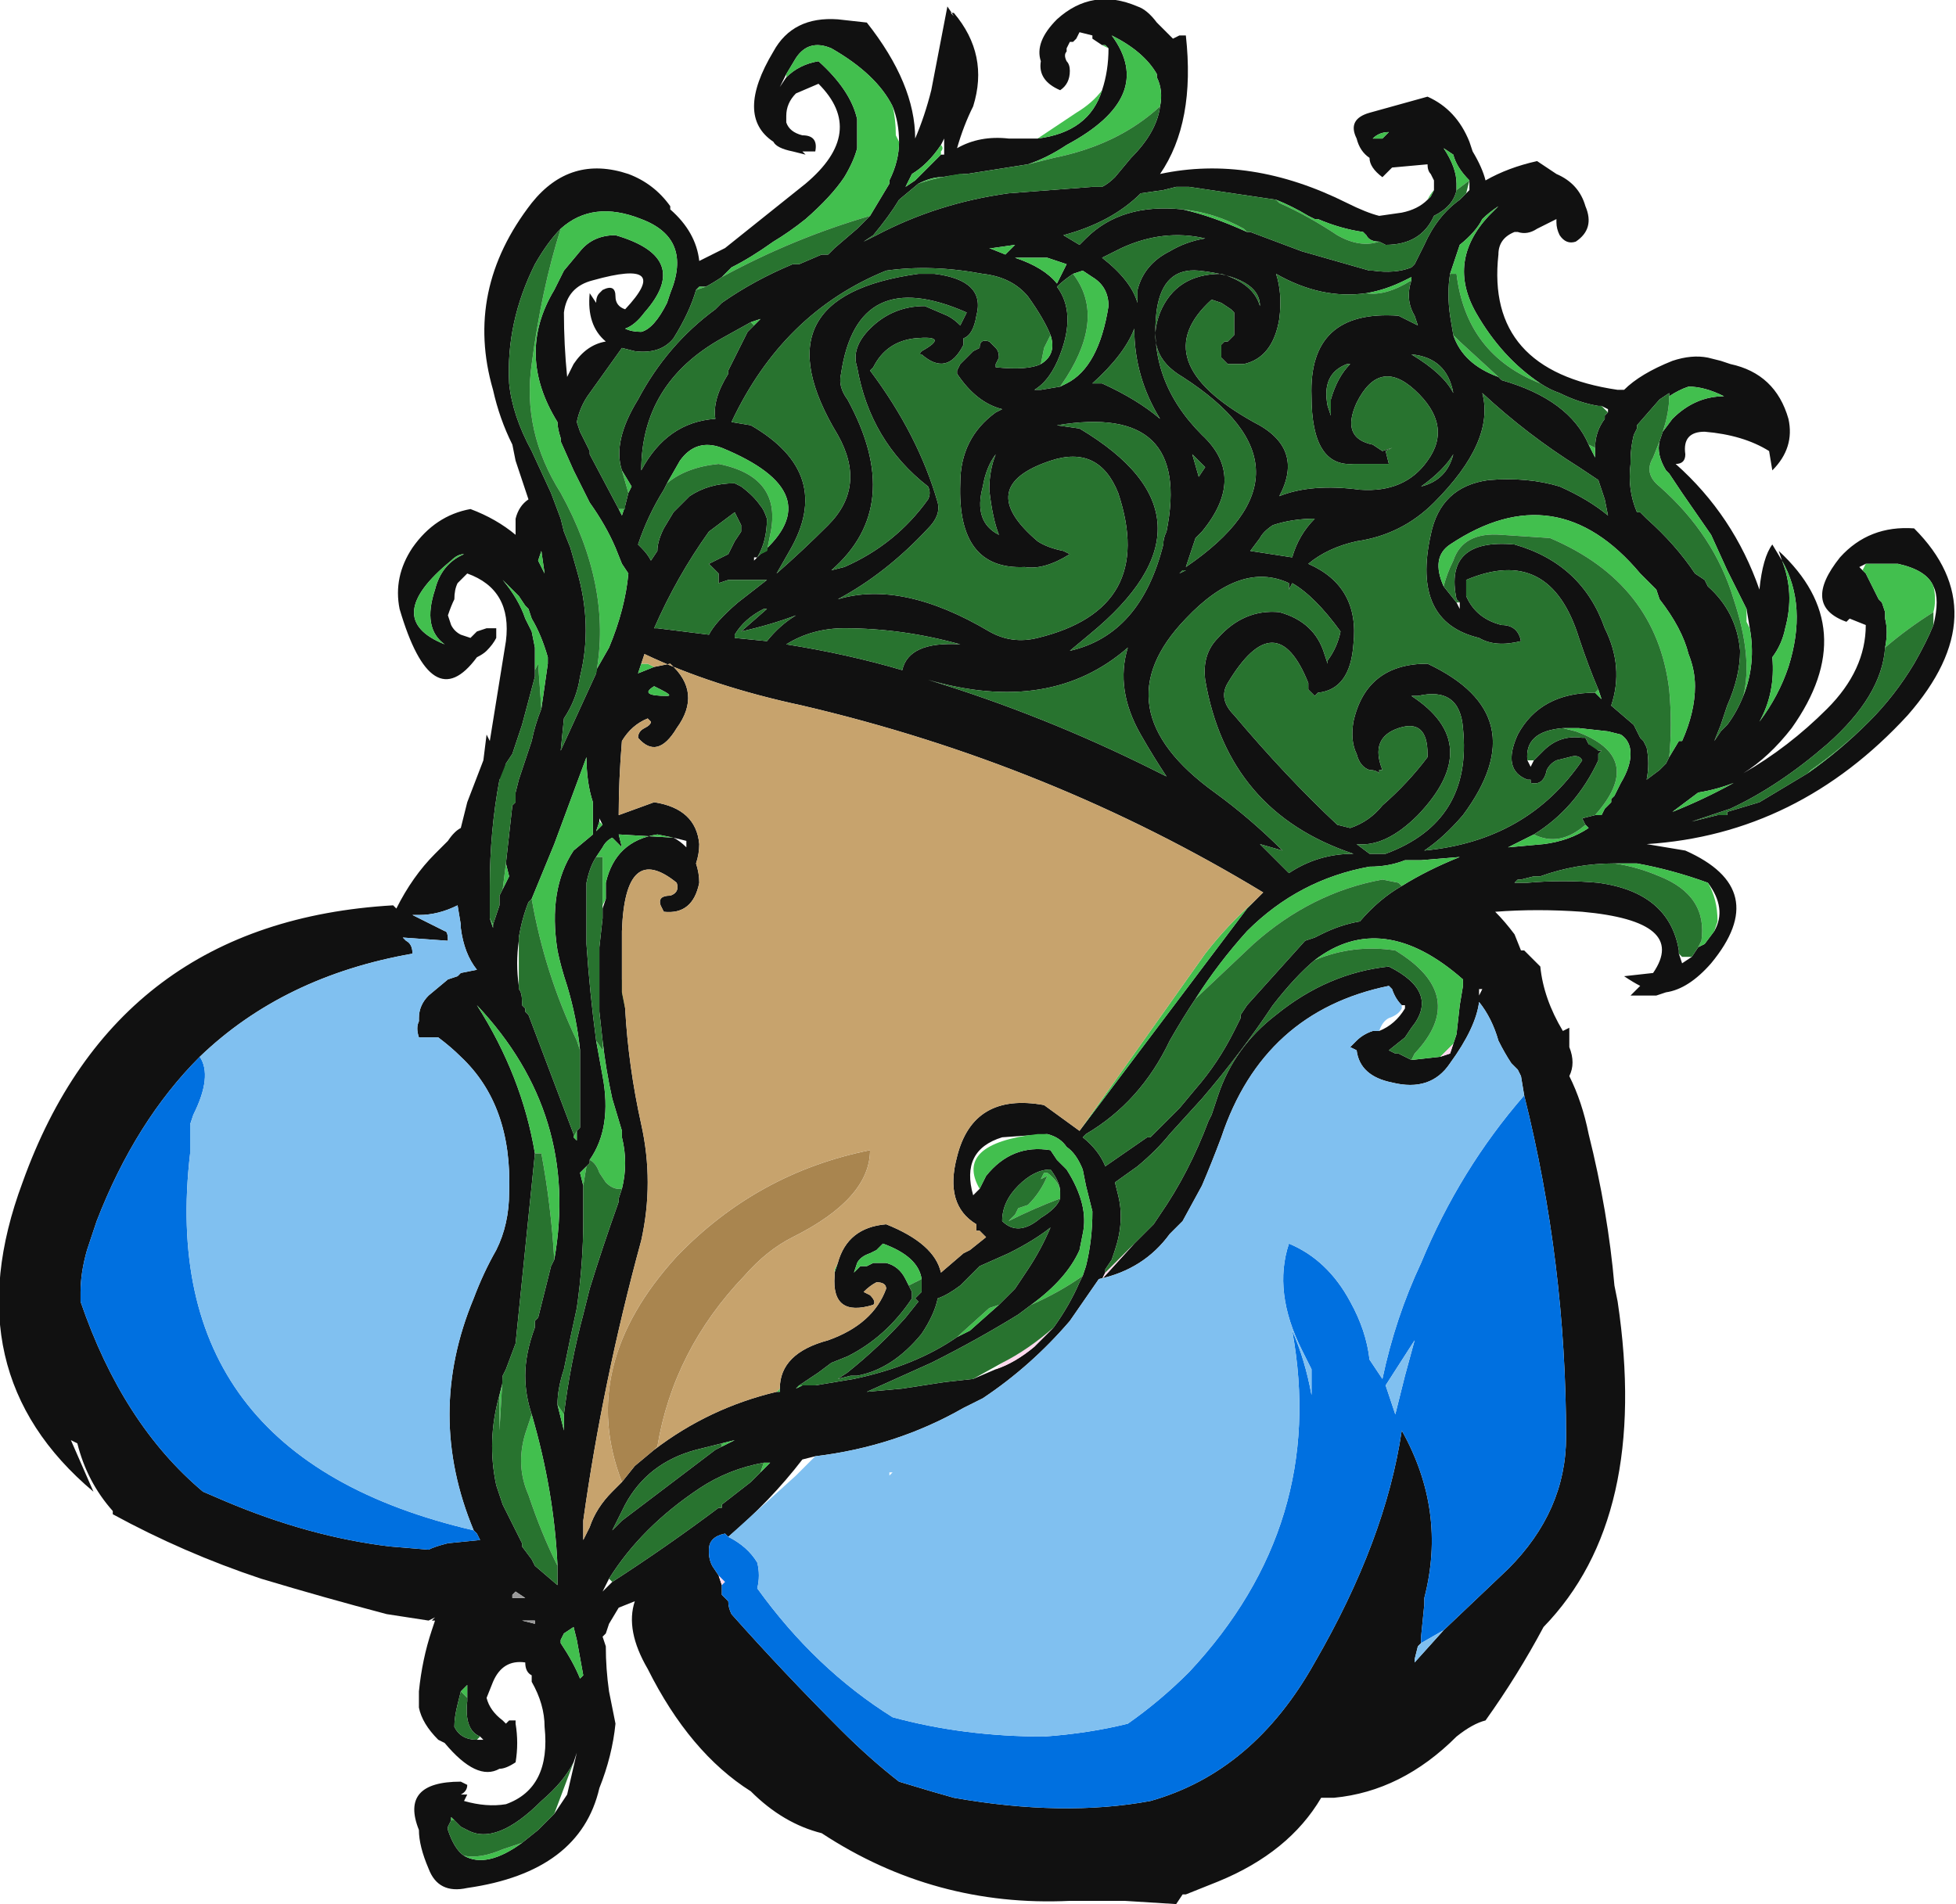 <?xml version="1.0" encoding="UTF-8" standalone="no"?>
<svg xmlns:ffdec="https://www.free-decompiler.com/flash" xmlns:xlink="http://www.w3.org/1999/xlink" ffdec:objectType="frame" height="206.85px" width="212.45px" xmlns="http://www.w3.org/2000/svg">
  <g transform="matrix(1.0, 0.0, 0.0, 1.0, 114.45, 141.05)">
    <use ffdec:characterId="564" height="29.55" transform="matrix(7.0, 0.0, 0.0, 7.0, -114.45, -141.05)" width="30.35" xlink:href="#shape0"/>
  </g>
  <defs>
    <g id="shape0" transform="matrix(1.0, 0.0, 0.0, 1.0, 16.35, 20.15)">
      <path d="M5.9 -17.2 L5.9 -17.35 5.85 -17.45 Q5.8 -17.5 5.8 -17.6 L5.25 -17.55 5.1 -17.4 Q4.9 -17.55 4.9 -17.7 4.75 -17.8 4.7 -18.0 4.55 -18.3 4.9 -18.4 L5.8 -18.65 Q6.25 -18.45 6.45 -17.95 L6.5 -17.8 Q6.65 -17.55 6.7 -17.35 7.05 -17.55 7.5 -17.65 7.65 -17.55 7.8 -17.45 8.15 -17.3 8.25 -16.95 8.4 -16.6 8.1 -16.4 7.95 -16.35 7.85 -16.5 7.8 -16.6 7.8 -16.7 L7.8 -16.75 7.5 -16.6 Q7.35 -16.5 7.2 -16.55 L7.15 -16.55 Q6.9 -16.45 6.9 -16.2 6.7 -14.4 8.75 -14.1 L8.85 -14.1 Q9.1 -14.35 9.6 -14.55 9.9 -14.65 10.15 -14.6 L10.35 -14.55 10.5 -14.5 Q11.2 -14.35 11.4 -13.65 11.5 -13.2 11.15 -12.85 L11.1 -13.15 Q10.7 -13.4 10.1 -13.45 9.75 -13.45 9.8 -13.1 9.8 -12.95 9.65 -12.95 10.55 -12.15 10.95 -11.0 11.0 -11.5 11.15 -11.7 L11.3 -11.45 11.25 -11.6 Q12.55 -10.4 11.45 -8.85 11.1 -8.4 10.7 -8.15 11.4 -8.55 12.0 -9.15 12.6 -9.75 12.6 -10.45 L12.35 -10.55 12.3 -10.5 Q11.6 -10.75 12.2 -11.5 12.65 -12.0 13.35 -11.95 14.65 -10.65 13.25 -9.05 11.55 -7.2 9.2 -7.05 L9.8 -6.95 Q11.15 -6.35 10.2 -5.2 9.85 -4.8 9.5 -4.75 L9.35 -4.7 8.95 -4.7 9.1 -4.85 Q9.0 -4.9 8.85 -5.0 L9.3 -5.05 Q9.85 -5.85 8.2 -6.0 7.5 -6.05 6.85 -6.0 7.0 -5.85 7.15 -5.65 L7.25 -5.4 7.3 -5.4 7.55 -5.15 Q7.6 -4.65 7.9 -4.15 L8.0 -4.2 8.0 -3.9 Q8.1 -3.65 8.0 -3.45 8.2 -3.05 8.3 -2.55 8.6 -1.35 8.7 -0.2 L8.75 0.05 Q9.25 3.4 7.6 5.1 7.2 5.85 6.7 6.55 6.5 6.6 6.25 6.8 5.4 7.65 4.35 7.75 L4.15 7.75 Q3.65 8.6 2.55 9.05 L2.05 9.25 2.0 9.25 1.9 9.4 1.1 9.35 Q0.65 9.35 0.25 9.35 -1.85 9.45 -3.6 8.3 -4.2 8.15 -4.7 7.65 -5.65 7.05 -6.3 5.75 -6.65 5.15 -6.5 4.7 L-6.75 4.8 -6.9 5.05 -6.95 5.2 -7.0 5.25 -6.95 5.4 Q-6.95 5.75 -6.9 6.1 L-6.8 6.6 Q-6.85 7.1 -7.05 7.6 -7.35 8.9 -9.1 9.15 -9.55 9.25 -9.7 8.85 -9.85 8.5 -9.85 8.25 -10.15 7.5 -9.2 7.5 L-9.1 7.55 Q-9.1 7.65 -9.2 7.7 L-9.1 7.7 -9.15 7.8 Q-8.8 7.9 -8.5 7.85 -7.8 7.6 -7.9 6.65 -7.9 6.3 -8.1 5.95 L-8.1 5.85 Q-8.2 5.8 -8.2 5.65 -8.55 5.6 -8.7 5.95 L-8.8 6.2 Q-8.75 6.4 -8.55 6.55 L-8.5 6.6 -8.45 6.55 -8.35 6.55 -8.35 6.6 Q-8.3 6.9 -8.35 7.2 -8.5 7.3 -8.6 7.3 -8.95 7.5 -9.45 6.9 L-9.55 6.85 Q-9.8 6.6 -9.85 6.35 L-9.85 6.1 Q-9.8 5.6 -9.65 5.15 L-9.6 5.0 -9.65 5.0 -9.6 4.95 -9.7 5.0 -10.35 4.9 Q-11.3 4.65 -12.3 4.35 -13.5 3.95 -14.6 3.35 L-14.6 3.3 Q-15.0 2.85 -15.15 2.25 L-15.25 2.2 -14.9 3.0 Q-17.1 1.15 -16.0 -1.8 -14.55 -5.85 -10.25 -6.1 L-10.2 -6.05 Q-9.95 -6.55 -9.6 -6.9 L-9.4 -7.1 Q-9.3 -7.25 -9.2 -7.3 L-9.1 -7.7 -8.85 -8.35 -8.8 -8.75 -8.75 -8.65 -8.5 -10.2 Q-8.4 -11.0 -9.1 -11.25 L-9.25 -11.1 Q-9.3 -11.0 -9.3 -10.85 -9.35 -10.75 -9.4 -10.6 L-9.35 -10.45 Q-9.3 -10.35 -9.2 -10.3 L-9.05 -10.25 -8.95 -10.35 -8.8 -10.4 -8.65 -10.4 Q-8.65 -10.3 -8.65 -10.25 -8.7 -10.15 -8.8 -10.05 -8.85 -10.0 -8.95 -9.95 -9.65 -9.0 -10.15 -10.7 -10.25 -11.2 -9.95 -11.65 -9.6 -12.15 -9.05 -12.25 -8.65 -12.1 -8.35 -11.85 L-8.35 -12.1 Q-8.3 -12.3 -8.15 -12.4 L-8.35 -13.0 -8.4 -13.25 Q-8.6 -13.65 -8.7 -14.1 -9.15 -15.65 -8.1 -17.0 -7.5 -17.75 -6.6 -17.45 -6.2 -17.3 -5.95 -16.95 L-5.95 -16.9 Q-5.55 -16.55 -5.5 -16.1 -5.4 -16.15 -5.3 -16.2 L-5.1 -16.3 -3.85 -17.3 Q-2.9 -18.1 -3.65 -18.85 L-4.0 -18.7 Q-4.15 -18.55 -4.15 -18.35 L-4.15 -18.25 Q-4.1 -18.1 -3.9 -18.05 -3.65 -18.05 -3.7 -17.8 L-3.9 -17.8 -3.85 -17.75 -4.05 -17.8 Q-4.3 -17.85 -4.35 -17.95 -4.95 -18.35 -4.35 -19.35 -4.05 -19.9 -3.35 -19.85 L-2.9 -19.8 Q-2.15 -18.85 -2.15 -18.0 -2.0 -18.35 -1.9 -18.75 L-1.65 -20.05 -1.55 -19.9 -1.6 -19.95 -1.55 -19.95 Q-1.0 -19.3 -1.25 -18.5 -1.4 -18.2 -1.5 -17.85 -1.15 -18.05 -0.7 -18.0 -0.45 -18.0 -0.25 -18.0 0.55 -18.1 0.75 -18.75 0.85 -19.05 0.85 -19.4 L0.8 -19.45 0.75 -19.45 0.6 -19.55 0.6 -19.6 0.4 -19.65 0.35 -19.55 0.3 -19.5 0.25 -19.5 0.2 -19.4 0.2 -19.35 Q0.15 -19.3 0.2 -19.2 0.25 -19.15 0.25 -19.05 0.25 -18.85 0.1 -18.75 -0.25 -18.9 -0.2 -19.2 -0.3 -19.5 0.05 -19.85 0.6 -20.35 1.3 -20.05 1.45 -20.0 1.6 -19.8 L1.85 -19.55 1.95 -19.6 2.05 -19.6 Q2.2 -18.25 1.65 -17.45 3.05 -17.75 4.55 -17.0 4.85 -16.85 5.05 -16.8 L5.4 -16.85 Q5.65 -16.9 5.8 -17.05 L5.85 -17.1 5.9 -17.2 M5.1 -18.0 L5.2 -18.1 Q5.05 -18.1 4.95 -18.0 L5.1 -18.0 M1.65 -18.5 Q1.7 -18.75 1.6 -18.95 L1.6 -19.0 Q1.4 -19.35 0.9 -19.6 1.6 -18.65 0.2 -17.9 -0.1 -17.7 -0.4 -17.6 L-1.35 -17.45 -1.4 -17.45 -1.75 -17.4 Q-1.9 -17.4 -2.1 -17.3 L-2.4 -17.05 Q-2.55 -16.8 -2.8 -16.5 L-2.95 -16.4 -2.75 -16.5 Q-1.8 -17.0 -0.7 -17.15 L0.6 -17.25 0.75 -17.25 Q0.85 -17.3 0.95 -17.4 L1.2 -17.7 Q1.6 -18.1 1.65 -18.5 M3.45 -17.05 L2.1 -17.25 1.9 -17.25 1.7 -17.2 1.35 -17.15 Q0.9 -16.7 0.15 -16.5 L0.4 -16.35 0.5 -16.45 Q1.05 -17.0 2.0 -16.9 2.45 -16.8 3.0 -16.55 L3.05 -16.55 Q3.45 -16.4 3.85 -16.25 L4.9 -15.95 4.95 -15.95 Q5.3 -15.9 5.55 -16.0 L5.6 -16.05 5.75 -16.35 Q5.95 -16.8 6.3 -17.05 L6.4 -17.15 6.45 -17.2 6.45 -17.35 Q6.25 -17.55 6.2 -17.75 L6.05 -17.85 Q6.25 -17.55 6.25 -17.3 L6.25 -17.2 Q6.2 -16.95 5.9 -16.8 5.7 -16.35 5.15 -16.35 L5.05 -16.4 Q4.9 -16.4 4.85 -16.5 L4.8 -16.55 Q4.45 -16.6 4.1 -16.75 L4.05 -16.75 3.95 -16.8 Q3.7 -16.95 3.45 -17.05 M2.35 -16.45 Q1.7 -16.6 1.05 -16.3 L0.75 -16.15 Q1.2 -15.8 1.3 -15.45 L1.3 -15.65 Q1.4 -16.05 1.8 -16.25 2.05 -16.4 2.35 -16.45 M0.05 -16.1 L-0.1 -16.15 -0.6 -16.15 Q-0.15 -16.0 0.05 -15.75 L0.2 -16.05 0.05 -16.1 M0.3 -15.9 Q0.15 -15.8 0.05 -15.7 0.35 -15.3 0.1 -14.65 -0.05 -14.25 -0.3 -14.1 L-0.2 -14.1 0.1 -14.15 0.2 -14.2 Q0.7 -14.45 0.85 -15.4 0.85 -15.7 0.6 -15.85 L0.45 -15.95 0.3 -15.9 M0.6 -14.2 L0.75 -14.2 Q1.3 -13.95 1.65 -13.65 1.25 -14.3 1.25 -15.05 1.1 -14.65 0.6 -14.2 M4.85 -15.6 Q4.15 -15.5 3.45 -15.9 3.55 -15.6 3.5 -15.2 3.4 -14.6 2.95 -14.5 L2.7 -14.5 2.6 -14.6 2.6 -14.8 2.65 -14.85 2.7 -14.85 2.8 -14.95 2.8 -15.3 2.75 -15.35 2.6 -15.45 2.45 -15.5 Q1.4 -14.55 3.1 -13.6 3.9 -13.2 3.5 -12.45 4.0 -12.65 4.75 -12.55 5.45 -12.5 5.8 -13.0 6.2 -13.55 5.6 -14.1 5.05 -14.6 4.7 -13.9 4.45 -13.35 4.95 -13.25 L5.1 -13.15 5.25 -13.2 5.15 -13.15 5.2 -12.95 4.65 -12.95 Q4.0 -12.9 4.0 -14.0 3.95 -15.35 5.35 -15.25 L5.65 -15.1 5.6 -15.25 Q5.45 -15.5 5.55 -15.8 L5.55 -15.85 5.45 -15.8 Q5.15 -15.65 4.85 -15.6 M1.65 -15.3 Q1.9 -15.9 2.6 -15.9 3.1 -15.75 3.2 -15.4 3.2 -15.85 2.25 -15.95 1.7 -16.0 1.6 -15.35 1.45 -14.25 2.3 -13.4 3.0 -12.75 2.3 -11.9 L2.2 -11.8 2.05 -11.35 Q4.25 -12.85 2.0 -14.3 1.4 -14.65 1.65 -15.3 M4.55 -14.5 Q4.15 -14.35 4.25 -13.85 L4.3 -13.7 4.3 -13.95 Q4.4 -14.3 4.6 -14.5 L4.55 -14.5 M7.55 -14.2 Q6.95 -14.6 6.55 -15.3 6.1 -16.1 6.75 -16.8 L6.9 -16.95 Q6.75 -16.85 6.65 -16.75 6.55 -16.55 6.3 -16.35 6.25 -16.2 6.2 -16.05 L6.15 -15.9 Q6.1 -15.6 6.15 -15.25 L6.2 -14.95 Q6.35 -14.5 6.9 -14.3 L6.95 -14.25 Q8.0 -13.95 8.3 -13.25 L8.4 -13.05 8.4 -13.2 Q8.4 -13.45 8.55 -13.65 L8.55 -13.7 8.6 -13.75 8.6 -13.8 8.5 -13.85 8.45 -13.85 Q8.15 -13.9 7.85 -14.05 7.7 -14.1 7.55 -14.2 M8.4 -13.05 L8.4 -13.05 M9.45 -13.45 L9.6 -13.65 Q9.95 -14.0 10.4 -14.0 10.1 -14.15 9.85 -14.15 9.7 -14.1 9.55 -14.0 L9.55 -14.05 9.4 -13.95 9.05 -13.55 9.05 -13.5 9.0 -13.4 Q8.95 -13.2 8.95 -13.0 L8.95 -12.95 Q8.9 -12.55 9.05 -12.2 L9.1 -12.2 9.2 -12.1 Q9.65 -11.7 9.95 -11.25 L10.1 -11.15 10.15 -11.05 Q10.6 -10.65 10.65 -10.05 10.65 -9.65 10.45 -9.2 L10.35 -8.9 10.25 -8.65 10.35 -8.8 10.45 -8.9 Q10.6 -9.1 10.7 -9.35 10.9 -9.85 10.8 -10.4 L10.75 -10.7 10.45 -11.3 10.2 -11.85 9.75 -12.5 9.55 -12.8 9.5 -12.85 Q9.35 -13.1 9.4 -13.3 L9.45 -13.45 M9.55 -8.4 L9.7 -8.65 9.75 -8.65 Q9.95 -9.1 9.95 -9.5 9.95 -9.75 9.85 -10.0 9.75 -10.4 9.4 -10.85 L9.35 -11.0 9.1 -11.25 Q7.8 -12.8 6.15 -11.7 5.85 -11.5 6.05 -11.05 L6.25 -10.8 6.3 -10.7 6.3 -10.8 6.25 -10.85 Q6.05 -11.8 7.15 -11.7 8.2 -11.4 8.55 -10.4 8.85 -9.8 8.65 -9.2 L9.0 -8.9 9.1 -8.7 9.15 -8.65 9.2 -8.55 Q9.25 -8.3 9.2 -8.05 L9.4 -8.2 9.5 -8.3 9.55 -8.4 M6.4 -10.95 L6.4 -10.9 Q6.55 -10.55 6.95 -10.45 7.2 -10.45 7.25 -10.2 6.85 -10.1 6.6 -10.25 5.55 -10.5 5.85 -11.85 6.0 -12.6 6.75 -12.7 7.35 -12.75 7.85 -12.6 8.3 -12.4 8.6 -12.15 L8.55 -12.4 8.45 -12.7 8.15 -12.9 Q7.35 -13.4 6.65 -14.05 6.85 -13.3 5.9 -12.35 5.4 -11.85 4.7 -11.75 4.25 -11.65 3.95 -11.4 4.75 -11.05 4.65 -10.15 4.6 -9.45 4.1 -9.4 L4.05 -9.35 3.95 -9.45 3.95 -9.55 Q3.45 -10.8 2.7 -9.55 2.55 -9.3 2.8 -9.05 3.6 -8.1 4.4 -7.35 L4.6 -7.3 Q4.9 -7.4 5.1 -7.65 5.5 -8.0 5.8 -8.4 L5.8 -8.45 Q5.8 -9.0 5.35 -8.85 4.9 -8.7 5.1 -8.2 L5.05 -8.2 5.05 -8.15 Q5.0 -8.2 4.9 -8.2 4.75 -8.25 4.7 -8.45 4.6 -8.65 4.65 -8.95 4.85 -9.85 5.8 -9.85 7.5 -9.05 6.35 -7.5 6.05 -7.15 5.75 -6.95 7.35 -7.1 8.2 -8.35 8.15 -8.45 8.0 -8.4 L7.8 -8.35 Q7.7 -8.3 7.65 -8.2 7.6 -7.95 7.4 -8.0 L7.4 -8.05 7.35 -8.05 Q6.95 -8.2 7.2 -8.75 7.55 -9.4 8.4 -9.4 L8.5 -9.3 8.45 -9.45 Q8.3 -9.8 8.15 -10.25 7.7 -11.7 6.4 -11.15 L6.4 -11.1 Q6.4 -11.0 6.4 -10.95 M8.4 -7.5 L8.5 -7.5 8.55 -7.6 8.65 -7.7 8.65 -7.75 8.7 -7.8 8.8 -8.0 Q8.95 -8.25 8.95 -8.45 8.95 -8.65 8.8 -8.75 L8.6 -8.8 8.15 -8.85 7.9 -8.85 Q7.3 -8.8 7.35 -8.35 L7.4 -8.25 7.45 -8.35 7.6 -8.5 Q7.85 -8.75 8.2 -8.7 L8.25 -8.7 8.3 -8.6 8.35 -8.6 8.45 -8.5 8.5 -8.5 8.45 -8.45 8.45 -8.35 Q8.1 -7.6 7.45 -7.2 7.25 -7.1 7.05 -7.0 L7.6 -7.05 Q8.0 -7.1 8.3 -7.3 L8.25 -7.35 8.2 -7.45 8.4 -7.5 M8.35 -7.1 L8.35 -7.1 M11.3 -11.45 Q11.5 -10.95 11.35 -10.4 11.3 -10.15 11.15 -9.95 11.2 -9.4 10.95 -8.95 11.25 -9.35 11.4 -9.8 11.7 -10.75 11.3 -11.45 M9.8 -7.7 L9.6 -7.55 Q10.1 -7.75 10.55 -8.0 10.3 -7.9 10.0 -7.85 L9.8 -7.7 M12.9 -10.1 Q12.85 -9.35 12.0 -8.6 11.25 -7.95 10.5 -7.6 L9.9 -7.4 10.3 -7.5 10.45 -7.5 10.45 -7.55 10.95 -7.7 11.7 -8.15 Q12.2 -8.5 12.65 -8.95 13.05 -9.35 13.35 -9.85 13.55 -10.2 13.65 -10.45 13.75 -10.85 13.65 -11.05 13.55 -11.3 13.1 -11.4 L12.6 -11.4 12.5 -11.35 12.55 -11.3 12.6 -11.25 12.8 -10.85 12.85 -10.8 12.9 -10.65 12.9 -10.55 Q12.95 -10.35 12.9 -10.1 M3.65 -11.0 L3.65 -11.1 Q2.9 -11.45 2.05 -10.55 0.7 -9.15 2.5 -7.85 3.05 -7.45 3.55 -6.95 L3.2 -7.05 3.65 -6.6 Q4.1 -6.9 4.65 -6.9 2.7 -7.55 2.35 -9.6 2.3 -10.0 2.55 -10.25 2.95 -10.7 3.5 -10.65 4.05 -10.5 4.2 -10.0 L4.25 -9.85 4.25 -9.9 Q4.4 -10.1 4.45 -10.35 4.05 -10.9 3.7 -11.1 L3.65 -11.0 M4.05 -12.1 Q3.7 -12.1 3.4 -12.0 3.25 -11.9 3.2 -11.8 L3.05 -11.6 3.7 -11.5 Q3.8 -11.85 4.05 -12.1 M2.15 -13.1 L2.25 -12.75 2.35 -12.9 2.15 -13.1 M0.4 -13.5 Q2.75 -12.1 0.55 -10.3 L0.25 -10.05 Q1.35 -10.3 1.7 -11.7 1.7 -11.8 1.75 -11.9 2.15 -13.9 0.05 -13.55 L0.4 -13.5 M-0.05 -14.95 Q-0.15 -15.2 -0.4 -15.55 -0.65 -15.85 -1.1 -15.9 -1.9 -16.05 -2.6 -15.95 -4.2 -15.3 -5.0 -13.6 L-4.7 -13.55 Q-3.4 -12.8 -4.1 -11.6 L-4.3 -11.25 Q-3.9 -11.6 -3.5 -12.0 -2.9 -12.6 -3.35 -13.4 -4.65 -15.55 -2.1 -15.9 L-1.85 -15.9 Q-1.05 -15.8 -1.2 -15.25 -1.25 -14.95 -1.4 -14.9 L-1.4 -14.8 Q-1.65 -14.3 -2.05 -14.65 -2.1 -14.65 -2.05 -14.7 -1.6 -14.95 -2.15 -14.9 -2.6 -14.85 -2.8 -14.45 L-2.85 -14.4 Q-2.1 -13.4 -1.8 -12.35 -1.75 -12.15 -1.95 -11.95 -2.6 -11.25 -3.35 -10.85 -2.35 -11.15 -1.0 -10.35 -0.65 -10.15 -0.25 -10.25 1.6 -10.7 1.0 -12.5 0.7 -13.25 -0.05 -13.0 -1.25 -12.6 -0.25 -11.75 -0.1 -11.65 0.15 -11.6 L0.25 -11.55 Q-0.15 -11.3 -0.45 -11.35 -1.5 -11.3 -1.45 -12.65 -1.45 -13.35 -0.9 -13.75 L-0.8 -13.8 Q-1.2 -13.9 -1.5 -14.35 L-1.5 -14.4 -1.45 -14.5 -1.25 -14.7 -1.15 -14.75 Q-1.15 -14.9 -1.0 -14.85 L-0.9 -14.75 Q-0.85 -14.7 -0.85 -14.6 L-0.9 -14.5 -0.9 -14.45 Q-0.4 -14.4 -0.2 -14.5 0.05 -14.65 -0.05 -14.95 M2.0 -11.3 L1.95 -11.25 2.05 -11.3 2.0 -11.3 M1.15 -10.1 Q-0.05 -9.05 -1.95 -9.6 -0.15 -9.05 1.55 -8.2 L1.75 -8.1 Q1.55 -8.4 1.35 -8.75 0.95 -9.45 1.15 -10.1 M5.55 -9.35 Q6.7 -8.6 5.65 -7.5 5.15 -7.0 4.7 -7.05 L4.9 -6.9 5.15 -6.9 Q6.5 -7.4 6.35 -8.85 6.3 -9.5 5.65 -9.35 L5.55 -9.35 M2.2 -4.65 Q2.0 -4.35 1.8 -4.0 1.35 -3.05 0.5 -2.55 L0.45 -2.5 Q0.7 -2.3 0.8 -2.05 L1.45 -2.5 1.5 -2.5 1.95 -2.95 2.2 -3.25 Q2.55 -3.65 2.8 -4.15 L2.9 -4.35 2.9 -4.4 3.0 -4.55 3.9 -5.55 4.05 -5.6 4.15 -5.65 Q4.45 -5.8 4.75 -5.85 5.05 -6.2 5.4 -6.4 5.8 -6.65 6.3 -6.85 L5.7 -6.8 5.45 -6.8 Q5.2 -6.7 4.9 -6.7 3.8 -6.5 3.0 -5.7 2.55 -5.2 2.2 -4.65 M3.1 -6.15 L3.25 -6.3 Q-0.05 -8.3 -3.9 -9.2 -5.3 -9.5 -6.35 -10.0 L-6.4 -9.85 -6.45 -9.7 -6.2 -9.8 -5.95 -9.85 Q-5.45 -9.4 -5.85 -8.85 -6.15 -8.35 -6.45 -8.7 -6.45 -8.8 -6.35 -8.85 -6.25 -8.9 -6.25 -8.95 L-6.3 -9.0 Q-6.55 -8.9 -6.7 -8.65 -6.75 -8.05 -6.75 -7.5 L-6.2 -7.7 Q-5.55 -7.6 -5.5 -7.05 -5.5 -6.9 -5.55 -6.75 -5.5 -6.6 -5.5 -6.45 -5.6 -5.95 -6.05 -6.0 L-6.1 -6.1 Q-6.15 -6.25 -5.95 -6.25 -5.8 -6.3 -5.85 -6.45 -6.65 -7.1 -6.7 -5.7 L-6.7 -4.95 -6.65 -4.5 Q-6.6 -3.6 -6.4 -2.7 -6.2 -1.8 -6.4 -0.9 -7.0 1.3 -7.3 3.45 L-7.3 3.75 -7.2 3.55 Q-7.1 3.25 -6.85 3.0 L-6.7 2.85 -6.5 2.6 -6.2 2.35 Q-5.35 1.7 -4.3 1.45 L-4.25 1.45 -4.25 1.4 Q-4.25 0.85 -3.5 0.65 -2.8 0.4 -2.6 -0.15 -2.6 -0.25 -2.75 -0.25 -2.85 -0.2 -2.95 -0.1 L-2.85 -0.05 Q-2.75 0.05 -2.8 0.1 -3.45 0.3 -3.4 -0.35 L-3.4 -0.4 -3.35 -0.55 Q-3.2 -1.1 -2.6 -1.15 -1.85 -0.85 -1.75 -0.4 L-1.4 -0.7 -1.3 -0.75 -1.05 -0.95 -1.15 -1.05 -1.2 -1.05 -1.2 -1.15 Q-1.7 -1.45 -1.5 -2.2 -1.25 -3.2 -0.15 -3.0 L0.4 -2.6 3.0 -6.05 3.1 -6.15 M4.05 -5.25 Q3.75 -5.0 3.4 -4.55 2.9 -3.8 2.3 -3.1 L1.8 -2.55 Q1.6 -2.3 1.3 -2.05 L0.95 -1.8 1.0 -1.6 Q1.1 -1.2 0.95 -0.75 L0.9 -0.6 0.8 -0.45 0.8 -0.4 0.75 -0.3 1.25 -0.85 1.55 -1.15 1.65 -1.3 Q2.1 -1.95 2.4 -2.75 L2.45 -2.85 2.55 -3.15 Q2.8 -3.9 3.45 -4.4 4.25 -5.05 5.2 -5.15 6.0 -4.75 5.55 -4.2 L5.45 -4.05 5.2 -3.85 5.3 -3.8 5.35 -3.8 5.55 -3.7 6.0 -3.75 6.15 -3.8 6.2 -3.95 6.25 -4.1 6.3 -4.55 6.35 -4.85 6.35 -4.95 Q5.1 -6.05 4.05 -5.25 M5.4 -4.55 Q5.3 -4.65 5.25 -4.8 L5.2 -4.85 Q3.25 -4.45 2.6 -2.5 2.45 -2.1 2.3 -1.75 L2.0 -1.2 1.8 -1.0 Q1.4 -0.45 0.7 -0.3 L0.25 0.35 Q-0.35 1.05 -1.1 1.55 L-1.4 1.7 Q-2.45 2.3 -3.7 2.45 L-3.9 2.5 Q-4.4 3.15 -5.05 3.7 L-5.1 3.65 Q-5.35 3.7 -5.35 3.9 L-5.35 3.95 Q-5.35 4.05 -5.3 4.15 L-5.2 4.3 -5.15 4.45 -5.15 4.6 -5.05 4.7 Q-5.05 4.8 -5.0 4.9 -4.2 5.8 -3.3 6.7 -2.85 7.15 -2.4 7.5 L-1.9 7.65 -1.55 7.75 Q0.15 8.05 1.5 7.8 3.1 7.35 4.05 5.65 5.15 3.75 5.4 2.05 6.1 3.3 5.75 4.65 L5.75 4.75 5.7 5.25 5.7 5.35 5.65 5.4 5.6 5.6 5.6 5.65 6.05 5.15 7.05 4.2 Q7.95 3.3 7.95 2.15 7.95 -0.55 7.3 -3.15 L7.25 -3.45 7.2 -3.55 7.1 -3.65 Q7.0 -3.8 6.9 -4.0 6.8 -4.35 6.6 -4.6 6.55 -4.2 6.15 -3.65 5.85 -3.2 5.25 -3.35 4.75 -3.45 4.7 -3.85 L4.6 -3.9 4.7 -4.0 Q4.8 -4.1 4.95 -4.15 L5.05 -4.15 Q5.3 -4.25 5.45 -4.5 L5.45 -4.55 5.4 -4.55 M-1.15 -1.7 L-1.05 -1.9 Q-0.65 -2.4 -0.05 -2.3 L0.05 -2.15 0.2 -2.0 Q0.55 -1.45 0.45 -1.0 L0.4 -0.75 Q0.2 -0.3 -0.35 0.1 L-0.55 0.25 Q-1.2 0.65 -1.9 1.0 L-2.9 1.45 -2.35 1.4 -1.7 1.3 -1.25 1.25 -0.9 1.1 Q-0.6 1.0 -0.3 0.75 L0.0 0.45 Q0.25 0.1 0.4 -0.25 L0.45 -0.35 0.5 -0.5 Q0.6 -0.9 0.6 -1.35 L0.5 -1.75 0.45 -2.0 Q0.35 -2.25 0.2 -2.35 0.1 -2.5 -0.1 -2.55 L-0.8 -2.5 Q-1.45 -2.3 -1.25 -1.6 L-1.15 -1.7 M0.1 -1.55 L0.1 -1.65 Q0.1 -1.8 -0.05 -2.0 -0.3 -2.0 -0.55 -1.75 -0.8 -1.5 -0.8 -1.2 -0.55 -0.95 -0.2 -1.25 0.05 -1.4 0.1 -1.55 M10.25 -5.7 Q10.45 -6.05 10.15 -6.45 9.6 -6.65 9.05 -6.75 L8.7 -6.75 Q8.1 -6.75 7.55 -6.55 L7.45 -6.55 7.25 -6.5 7.2 -6.5 7.15 -6.45 7.1 -6.45 7.35 -6.45 Q7.9 -6.5 8.45 -6.45 9.55 -6.3 9.7 -5.4 L9.7 -5.35 9.75 -5.2 9.9 -5.3 10.0 -5.45 10.1 -5.5 10.25 -5.7 M6.6 -4.7 L6.65 -4.8 6.6 -4.8 6.6 -4.7 M6.2 -13.1 Q6.05 -12.85 5.7 -12.6 6.1 -12.7 6.2 -13.1 M12.5 -11.0 L12.5 -11.0 M5.55 -14.65 Q6.05 -14.35 6.2 -14.05 6.1 -14.6 5.55 -14.65 M-7.65 -16.6 Q-7.85 -16.4 -8.05 -16.05 -8.5 -15.15 -8.45 -14.2 -8.4 -13.7 -8.1 -13.15 L-7.8 -12.5 -7.65 -12.1 -7.6 -11.9 -7.5 -11.65 -7.4 -11.3 Q-7.15 -10.45 -7.35 -9.65 -7.4 -9.3 -7.6 -9.0 L-7.65 -8.5 -7.1 -9.7 -7.1 -9.75 -6.9 -10.1 Q-6.65 -10.7 -6.6 -11.25 L-6.7 -11.4 -6.8 -11.65 Q-6.95 -12.0 -7.2 -12.35 L-7.45 -12.85 -7.65 -13.3 -7.65 -13.35 Q-7.7 -13.5 -7.7 -13.6 -8.35 -14.65 -7.75 -15.65 L-7.6 -15.95 -7.35 -16.25 Q-7.15 -16.5 -6.8 -16.5 -5.6 -16.15 -6.35 -15.3 -6.5 -15.1 -6.65 -15.05 -6.55 -15.0 -6.4 -15.0 -6.2 -15.05 -6.0 -15.45 L-5.95 -15.6 Q-5.6 -16.45 -6.4 -16.75 -7.15 -17.05 -7.65 -16.6 M-7.55 -14.3 L-7.45 -14.5 Q-7.25 -14.8 -6.95 -14.85 -7.25 -15.1 -7.2 -15.6 L-7.1 -15.45 Q-7.1 -15.55 -7.05 -15.6 L-7.0 -15.65 Q-6.8 -15.75 -6.8 -15.55 -6.8 -15.4 -6.65 -15.35 -5.9 -16.15 -7.15 -15.8 -7.55 -15.7 -7.6 -15.3 -7.6 -14.8 -7.55 -14.3 M-5.55 -15.65 Q-5.65 -15.3 -5.9 -14.9 -6.1 -14.65 -6.5 -14.7 L-6.7 -14.75 -7.2 -14.05 Q-7.35 -13.85 -7.4 -13.6 L-7.35 -13.45 -7.2 -13.15 -7.2 -13.1 -6.75 -12.25 -6.7 -12.15 -6.65 -12.3 -6.6 -12.5 -6.55 -12.6 -6.7 -12.85 Q-6.85 -13.3 -6.45 -13.95 -6.0 -14.8 -5.25 -15.35 L-5.15 -15.45 Q-4.65 -15.8 -4.05 -16.05 L-3.95 -16.05 -3.6 -16.2 -3.5 -16.2 -3.4 -16.3 -3.05 -16.6 -2.85 -16.8 -2.55 -17.3 -2.55 -17.35 Q-2.4 -17.65 -2.4 -17.95 -2.4 -18.25 -2.5 -18.5 -2.75 -19.0 -3.45 -19.4 -3.8 -19.55 -4.0 -19.25 L-4.15 -19.0 -4.25 -18.8 -4.15 -18.95 Q-3.95 -19.15 -3.65 -19.2 -3.15 -18.75 -3.05 -18.3 L-3.05 -17.85 Q-3.1 -17.65 -3.25 -17.4 -3.45 -17.1 -3.85 -16.75 -4.1 -16.55 -4.35 -16.4 -4.7 -16.15 -5.0 -16.0 L-5.15 -15.85 Q-5.3 -15.75 -5.4 -15.7 L-5.5 -15.7 -5.55 -15.65 M-1.75 -17.75 L-1.7 -17.75 -1.7 -18.0 -1.75 -17.9 Q-1.95 -17.6 -2.2 -17.45 L-2.3 -17.25 -2.15 -17.35 -1.75 -17.75 M-4.75 -15.0 L-4.55 -15.2 -4.7 -15.15 -5.15 -14.9 Q-6.4 -14.2 -6.4 -12.85 -6.0 -13.6 -5.25 -13.65 -5.3 -13.95 -5.05 -14.35 L-5.05 -14.4 -4.75 -15.0 M-0.75 -16.2 L-0.6 -16.35 -0.95 -16.3 -1.0 -16.3 -0.75 -16.2 M-1.65 -15.25 Q-1.55 -15.2 -1.45 -15.1 L-1.35 -15.3 Q-3.05 -16.05 -3.3 -14.35 -3.35 -14.15 -3.2 -13.95 -2.3 -12.3 -3.45 -11.3 L-3.25 -11.35 Q-2.45 -11.7 -1.95 -12.4 -1.9 -12.5 -1.95 -12.6 -2.85 -13.3 -3.05 -14.45 -3.15 -14.75 -2.85 -15.05 -2.5 -15.4 -2.0 -15.4 L-1.65 -15.25 M-13.25 -3.75 Q-14.25 -2.75 -14.85 -1.2 L-15.0 -0.75 Q-15.1 -0.4 -15.1 -0.1 L-15.1 0.05 Q-14.45 1.95 -13.2 3.0 L-12.85 3.15 Q-11.55 3.7 -10.3 3.85 L-9.7 3.9 Q-9.6 3.85 -9.4 3.8 L-8.9 3.75 -8.95 3.65 -9.0 3.6 Q-9.75 1.8 -9.0 0.0 -8.85 -0.4 -8.65 -0.75 -8.45 -1.15 -8.45 -1.65 -8.4 -3.0 -9.2 -3.75 -9.35 -3.9 -9.55 -4.05 L-9.85 -4.05 Q-9.9 -4.2 -9.85 -4.3 L-9.85 -4.35 Q-9.85 -4.55 -9.7 -4.7 L-9.4 -4.95 -9.25 -5.0 -9.2 -5.05 -8.95 -5.1 Q-9.15 -5.35 -9.2 -5.75 L-9.2 -5.8 -9.25 -6.1 Q-9.55 -5.95 -9.85 -5.95 L-9.95 -5.95 -9.45 -5.7 Q-9.4 -5.7 -9.4 -5.55 L-10.1 -5.6 -10.05 -5.55 Q-9.95 -5.5 -9.95 -5.35 -11.95 -5.0 -13.25 -3.75 M-0.9 -13.1 Q-1.05 -12.9 -1.1 -12.6 -1.25 -12.05 -0.85 -11.85 -0.95 -12.1 -1.0 -12.55 -1.0 -12.85 -0.9 -13.1 M-6.0 -12.65 L-6.05 -12.55 Q-6.3 -12.15 -6.45 -11.7 L-6.4 -11.65 Q-6.3 -11.55 -6.25 -11.45 L-6.15 -11.6 Q-6.15 -11.75 -6.05 -11.95 L-5.9 -12.2 -5.65 -12.45 Q-5.35 -12.65 -4.95 -12.65 L-4.85 -12.6 Q-4.65 -12.45 -4.55 -12.3 -4.5 -12.25 -4.45 -12.1 -4.45 -11.75 -4.6 -11.5 L-4.55 -11.55 Q-3.45 -12.5 -5.15 -13.2 -5.55 -13.35 -5.8 -13.0 L-6.0 -12.65 M-4.6 -11.5 L-4.65 -11.5 -4.65 -11.45 -4.6 -11.5 M-4.95 -12.2 L-5.35 -11.9 Q-5.85 -11.2 -6.2 -10.4 L-6.15 -10.4 -5.35 -10.3 Q-5.25 -10.5 -4.9 -10.8 L-4.45 -11.15 -5.05 -11.15 -5.2 -11.1 -5.2 -11.25 -5.35 -11.4 -5.05 -11.55 -4.95 -11.75 -4.85 -11.9 Q-4.85 -11.95 -4.85 -12.0 L-4.95 -12.2 M-4.5 -10.7 Q-4.8 -10.55 -4.95 -10.3 L-4.95 -10.25 -4.45 -10.2 Q-4.25 -10.45 -4.0 -10.6 -4.4 -10.45 -4.85 -10.35 L-4.45 -10.7 -4.5 -10.7 M-4.15 -10.15 Q-3.2 -10.0 -2.35 -9.75 -2.25 -10.2 -1.45 -10.15 -2.35 -10.4 -3.25 -10.4 -3.75 -10.4 -4.15 -10.15 M-2.3 -9.3 L-2.3 -9.3 M-7.95 -9.15 Q-7.9 -9.5 -7.85 -9.85 L-7.85 -9.95 Q-7.95 -10.3 -8.1 -10.55 L-8.15 -10.7 -8.2 -10.75 -8.3 -10.9 -8.55 -11.15 Q-8.3 -10.85 -8.2 -10.55 L-8.1 -10.35 -8.05 -10.1 -8.05 -9.65 -8.25 -8.9 -8.4 -8.45 -8.5 -8.3 -8.55 -8.1 -8.6 -8.05 Q-8.75 -7.25 -8.75 -6.4 L-8.75 -5.9 -8.7 -5.75 -8.7 -5.65 -8.7 -5.8 -8.6 -6.1 -8.6 -6.25 -8.45 -6.55 -8.5 -6.75 -8.4 -7.65 -8.35 -7.7 -8.35 -7.85 -8.3 -8.05 -8.1 -8.65 Q-8.05 -8.9 -7.95 -9.15 M-8.0 -11.45 L-7.9 -11.25 -7.95 -11.6 -8.0 -11.45 M-9.35 -11.45 Q-10.45 -10.55 -9.45 -10.15 -9.8 -10.4 -9.6 -11.0 -9.5 -11.4 -9.15 -11.55 -9.25 -11.55 -9.35 -11.45 M-6.1 -9.45 L-6.2 -9.5 Q-6.45 -9.35 -6.0 -9.35 -5.9 -9.35 -6.1 -9.45 M-7.35 -3.85 Q-7.4 -4.35 -7.55 -4.85 -7.65 -5.15 -7.7 -5.4 -7.85 -6.35 -7.45 -6.95 L-7.15 -7.2 -7.15 -7.7 Q-7.25 -8.0 -7.25 -8.4 L-7.75 -7.05 -8.1 -6.2 -8.15 -6.15 Q-8.25 -5.9 -8.3 -5.6 L-8.3 -5.55 Q-8.35 -5.2 -8.3 -4.85 L-8.3 -4.8 Q-8.25 -4.75 -8.25 -4.6 L-8.25 -4.55 -8.2 -4.5 -8.2 -4.45 -8.15 -4.4 -7.45 -2.55 -7.45 -2.5 -7.4 -2.45 -7.4 -2.6 -7.35 -2.65 -7.35 -3.85 M-7.0 -7.35 L-7.05 -7.45 -7.05 -7.4 -7.1 -7.25 -7.0 -7.35 M-5.9 -7.15 L-6.75 -7.2 -6.7 -7.0 -6.85 -7.15 Q-6.95 -7.1 -7.0 -7.0 L-7.1 -6.85 Q-7.2 -6.7 -7.25 -6.45 L-7.25 -5.5 Q-7.2 -4.75 -7.1 -4.0 L-7.0 -3.45 Q-6.85 -2.65 -7.2 -2.15 L-7.2 -2.1 -7.35 -1.95 -7.3 -1.75 -7.3 -1.2 Q-7.3 -0.55 -7.4 0.15 -7.5 0.6 -7.6 1.1 -7.7 1.4 -7.7 1.65 -7.65 1.85 -7.6 2.05 L-7.6 1.8 Q-7.5 1.0 -7.3 0.25 L-7.2 -0.15 Q-7.0 -0.8 -6.75 -1.5 L-6.75 -1.55 -6.7 -1.7 Q-6.6 -2.1 -6.7 -2.5 L-6.7 -2.6 -6.85 -3.1 Q-6.95 -3.55 -7.0 -4.0 L-7.05 -4.45 -7.05 -5.45 -7.0 -5.9 -7.0 -6.05 -6.95 -6.2 -6.95 -6.45 Q-6.8 -7.1 -6.15 -7.2 L-5.9 -7.15 Q-5.8 -7.1 -5.7 -7.0 L-5.7 -7.1 -5.9 -7.15 M-8.05 -2.25 L-8.35 0.7 -8.5 1.1 -8.55 1.2 -8.55 1.3 -8.6 1.5 Q-8.8 2.2 -8.65 2.9 L-8.55 3.2 -8.25 3.8 -8.25 3.85 -8.1 4.05 -8.05 4.15 -7.7 4.45 -7.7 4.15 Q-7.75 3.0 -8.1 1.8 -8.2 1.5 -8.2 1.2 -8.2 0.85 -8.05 0.45 L-8.05 0.35 -8.0 0.3 -7.8 -0.5 -7.75 -0.6 Q-7.35 -2.85 -8.95 -4.55 -8.25 -3.45 -8.05 -2.25 M-2.05 -0.3 Q-2.1 -0.65 -2.65 -0.85 L-2.75 -0.75 -2.85 -0.7 Q-3.0 -0.65 -3.05 -0.55 L-3.1 -0.4 -3.0 -0.5 -2.9 -0.5 -2.8 -0.55 -2.6 -0.55 Q-2.4 -0.5 -2.3 -0.3 L-2.25 -0.2 -2.2 -0.1 -2.2 0.0 Q-2.6 0.6 -3.2 0.9 L-3.45 1.0 -3.65 1.15 -3.95 1.35 -4.0 1.4 -3.9 1.35 -3.7 1.35 -3.1 1.25 Q-2.15 1.05 -1.5 0.6 L-1.3 0.5 -0.85 0.1 -0.6 -0.15 -0.4 -0.45 Q-0.2 -0.75 -0.05 -1.1 -0.3 -0.9 -0.7 -0.7 L-1.15 -0.5 -1.45 -0.2 Q-1.65 -0.05 -1.8 0.0 -1.85 0.25 -2.05 0.55 -2.5 1.1 -3.05 1.2 L-3.15 1.2 -3.35 1.25 -3.2 1.15 Q-2.7 0.75 -2.3 0.3 L-2.1 0.05 -2.15 0.0 -2.05 -0.1 Q-2.05 -0.2 -2.05 -0.3 M-0.85 -1.1 L-0.85 -1.1 M-4.55 2.7 L-4.4 2.55 -4.5 2.55 Q-5.05 2.65 -5.5 2.95 -6.4 3.55 -6.9 4.35 L-7.0 4.55 Q-6.9 4.45 -6.85 4.4 -6.0 3.85 -5.2 3.25 L-5.15 3.25 -5.15 3.2 -4.7 2.85 -4.55 2.7 M-5.15 2.25 L-5.55 2.35 Q-6.3 2.55 -6.65 3.2 L-6.85 3.6 -6.7 3.45 -5.25 2.35 -4.95 2.2 -5.15 2.25 M-9.1 6.25 L-9.1 6.0 -9.2 6.1 -9.25 6.3 Q-9.3 6.5 -9.3 6.65 -9.2 6.85 -8.95 6.85 L-8.85 6.85 -8.9 6.8 Q-9.15 6.7 -9.1 6.25 M-8.2 4.65 L-8.35 4.55 -8.4 4.6 -8.4 4.65 -8.2 4.65 M-8.05 5.0 L-8.25 5.0 -8.05 5.05 -8.05 5.0 M-7.45 5.1 L-7.6 5.2 -7.65 5.3 -7.65 5.35 Q-7.45 5.65 -7.35 5.9 L-7.3 5.85 -7.4 5.3 -7.45 5.1 M-7.45 7.2 Q-7.6 7.5 -7.95 7.8 -8.65 8.5 -9.1 8.25 L-9.2 8.2 -9.3 8.1 -9.35 8.05 -9.35 8.1 -9.4 8.2 -9.4 8.25 Q-9.3 8.55 -9.15 8.65 -8.8 8.85 -8.25 8.45 L-8.0 8.25 -7.75 8.0 -7.55 7.7 -7.4 7.05 -7.45 7.2" fill="#111111" fill-rule="evenodd" stroke="none"/>
      <path d="M-8.05 5.0 L-8.05 5.05 -8.25 5.0 -8.05 5.0 M-8.2 4.65 L-8.4 4.65 -8.4 4.6 -8.35 4.55 -8.2 4.65" fill="#999999" fill-rule="evenodd" stroke="none"/>
      <path d="M-8.15 -12.4 L-8.35 -13.0 -8.15 -12.4 M-0.25 -18.0 L0.35 -18.4 Q0.6 -18.55 0.75 -18.75 0.55 -18.1 -0.25 -18.0 M0.85 -19.4 L0.75 -19.45 0.8 -19.45 0.85 -19.4 M5.8 -17.05 Q5.85 -17.15 5.9 -17.2 L5.85 -17.1 5.8 -17.05 M-0.4 -17.6 Q-0.1 -17.7 0.2 -17.9 1.6 -18.65 0.9 -19.6 1.4 -19.35 1.6 -19.0 L1.6 -18.95 Q1.7 -18.75 1.65 -18.5 1.0 -17.9 0.0 -17.7 L-0.4 -17.6 M5.1 -18.0 L4.95 -18.0 Q5.05 -18.1 5.2 -18.1 L5.1 -18.0 M-2.1 -17.3 Q-1.9 -17.4 -1.75 -17.4 L-1.4 -17.45 -1.35 -17.45 -1.45 -17.45 Q-1.8 -17.4 -2.1 -17.3 M0.4 -16.35 L0.5 -16.45 0.4 -16.35 M2.0 -16.9 Q2.5 -16.85 2.95 -16.6 L3.0 -16.55 Q2.45 -16.8 2.0 -16.9 M5.55 -16.0 L5.6 -16.05 5.55 -16.0 M6.45 -17.35 L6.25 -17.2 6.25 -17.3 Q6.25 -17.55 6.05 -17.85 L6.2 -17.75 Q6.25 -17.55 6.45 -17.35 M5.05 -16.4 Q4.75 -16.3 4.4 -16.5 3.95 -16.8 3.5 -17.0 L3.45 -17.05 Q3.7 -16.95 3.95 -16.8 L4.05 -16.75 4.1 -16.75 Q4.45 -16.6 4.8 -16.55 L4.85 -16.5 Q4.9 -16.4 5.05 -16.4 M0.05 -16.1 L0.2 -16.05 0.05 -15.75 Q-0.15 -16.0 -0.6 -16.15 L-0.1 -16.15 0.05 -16.1 M0.1 -14.15 L0.2 -14.3 Q0.8 -15.25 0.3 -15.9 L0.45 -15.95 0.6 -15.85 Q0.85 -15.7 0.85 -15.4 0.7 -14.45 0.2 -14.2 L0.1 -14.15 M5.55 -15.8 Q5.15 -15.55 4.85 -15.6 5.15 -15.65 5.45 -15.8 L5.55 -15.85 5.55 -15.8 M6.15 -15.9 L6.2 -16.05 Q6.25 -16.2 6.3 -16.35 6.55 -16.55 6.65 -16.75 6.75 -16.85 6.9 -16.95 L6.75 -16.8 Q6.1 -16.1 6.55 -15.3 6.95 -14.6 7.55 -14.2 6.4 -14.65 6.25 -15.9 L6.15 -15.9 M8.4 -13.2 L8.4 -13.05 8.3 -13.25 8.4 -13.2 M6.9 -14.3 Q6.35 -14.5 6.2 -14.95 L6.3 -14.85 6.9 -14.3 M9.45 -13.45 Q9.55 -13.75 9.55 -14.0 9.7 -14.1 9.85 -14.15 10.1 -14.15 10.4 -14.0 9.95 -14.0 9.6 -13.65 L9.45 -13.45 M10.7 -9.35 Q10.85 -9.95 10.55 -10.85 10.25 -11.85 9.4 -12.6 9.15 -12.8 9.3 -13.05 L9.4 -13.3 Q9.35 -13.1 9.5 -12.85 L9.55 -12.8 9.75 -12.5 10.2 -11.85 10.45 -11.3 10.75 -10.7 10.75 -10.5 10.8 -10.4 Q10.9 -9.85 10.7 -9.35 M6.05 -11.05 Q5.85 -11.5 6.15 -11.7 7.8 -12.8 9.1 -11.25 L9.35 -11.0 9.4 -10.85 Q9.75 -10.4 9.85 -10.0 9.95 -9.75 9.95 -9.5 9.95 -9.1 9.75 -8.65 L9.7 -8.65 9.55 -8.4 Q9.6 -8.9 9.55 -9.45 9.35 -11.1 7.7 -11.8 L6.95 -11.85 Q6.35 -11.9 6.2 -11.45 6.1 -11.25 6.05 -11.05 M8.4 -9.4 L8.45 -9.45 8.5 -9.3 8.4 -9.4 M6.4 -11.1 L6.4 -10.95 Q6.4 -11.0 6.4 -11.1 M7.9 -8.85 L8.15 -8.85 8.6 -8.8 8.8 -8.75 Q8.95 -8.65 8.95 -8.45 8.95 -8.25 8.8 -8.0 L8.7 -7.8 8.65 -7.75 8.65 -7.7 8.55 -7.6 8.5 -7.5 8.4 -7.5 Q9.2 -8.4 8.1 -8.8 L7.9 -8.85 M8.25 -7.35 L8.3 -7.3 Q8.0 -7.1 7.6 -7.05 L7.05 -7.0 Q7.25 -7.1 7.45 -7.2 7.85 -7.0 8.25 -7.35 M11.3 -11.45 Q11.7 -10.75 11.4 -9.8 11.25 -9.35 10.95 -8.95 11.2 -9.4 11.15 -9.95 11.3 -10.15 11.35 -10.4 11.5 -10.95 11.3 -11.45 M9.8 -7.7 L10.0 -7.85 Q10.3 -7.9 10.55 -8.0 10.1 -7.75 9.6 -7.55 L9.8 -7.7 M11.7 -8.15 L11.75 -8.2 Q12.25 -8.55 12.65 -8.95 12.2 -8.5 11.7 -8.15 M13.65 -10.65 Q13.25 -10.4 12.9 -10.1 12.95 -10.35 12.9 -10.55 L12.9 -10.65 12.85 -10.8 12.8 -10.85 12.6 -11.25 12.55 -11.3 12.6 -11.4 13.1 -11.4 Q13.55 -11.3 13.65 -11.05 13.7 -10.85 13.65 -10.65 M-0.2 -14.5 L-0.15 -14.75 -0.05 -14.95 Q0.05 -14.65 -0.2 -14.5 M5.4 -6.4 L5.35 -6.45 5.1 -6.5 Q4.0 -6.3 3.1 -5.5 L2.2 -4.65 Q2.55 -5.2 3.0 -5.7 3.8 -6.5 4.9 -6.7 5.2 -6.7 5.45 -6.8 L5.7 -6.8 6.3 -6.85 Q5.8 -6.65 5.4 -6.4 M0.5 -2.55 L0.45 -2.5 0.5 -2.55 M2.8 -4.15 L2.9 -4.35 2.8 -4.15 M3.1 -6.15 L3.0 -6.05 0.4 -2.6 2.35 -5.35 Q2.7 -5.8 3.1 -6.15 M-3.35 -0.55 L-3.4 -0.4 -3.4 -0.35 -3.4 -0.45 -3.35 -0.55 M-4.25 1.4 L-4.25 1.45 -4.3 1.45 -4.25 1.4 M-6.65 -4.5 L-6.7 -4.95 -6.7 -4.75 -6.65 -4.5 M-6.2 -9.8 L-6.45 -9.7 -6.4 -9.85 -6.3 -9.85 -6.2 -9.8 M0.8 -0.45 L0.8 -0.4 0.8 -0.45 M5.55 -3.7 L5.6 -3.8 Q6.45 -4.7 5.3 -5.4 4.65 -5.5 4.05 -5.25 5.1 -6.05 6.35 -4.95 L6.35 -4.85 6.3 -4.55 6.25 -4.1 6.2 -3.95 6.0 -3.75 5.55 -3.7 M-0.35 0.1 Q0.2 -0.3 0.4 -0.75 L0.45 -1.0 Q0.55 -1.45 0.2 -2.0 L0.05 -2.15 -0.05 -2.3 Q-0.65 -2.4 -1.05 -1.9 L-1.15 -1.7 Q-1.55 -2.4 -0.25 -2.55 L-0.1 -2.55 Q0.1 -2.5 0.2 -2.35 0.35 -2.25 0.45 -2.0 L0.5 -1.75 0.6 -1.35 Q0.6 -0.9 0.5 -0.5 L0.45 -0.35 Q0.1 -0.1 -0.35 0.1 M0.1 -1.65 L0.1 -1.55 Q-0.3 -1.4 -0.7 -1.2 L-0.6 -1.3 -0.55 -1.4 -0.4 -1.45 Q-0.2 -1.65 -0.1 -1.9 L-0.2 -1.85 -0.15 -1.95 -0.1 -1.95 Q0.1 -1.8 0.1 -1.65 M10.15 -6.45 Q10.3 -6.2 10.3 -5.85 L10.25 -5.7 10.1 -5.5 10.0 -5.45 10.05 -5.55 Q10.15 -6.25 9.4 -6.55 9.05 -6.7 8.7 -6.75 L9.05 -6.75 Q9.6 -6.65 10.15 -6.45 M7.15 -6.45 L7.1 -6.45 7.15 -6.45 M12.5 -11.0 L12.5 -11.0 M-7.1 -9.7 Q-6.85 -11.05 -7.65 -12.5 -8.25 -13.45 -8.1 -14.5 -7.95 -15.65 -7.65 -16.6 -7.15 -17.05 -6.4 -16.75 -5.6 -16.45 -5.95 -15.6 L-6.0 -15.45 Q-6.2 -15.05 -6.4 -15.0 -6.55 -15.0 -6.65 -15.05 -6.5 -15.1 -6.35 -15.3 -5.6 -16.15 -6.8 -16.5 -7.15 -16.5 -7.35 -16.25 L-7.6 -15.95 -7.75 -15.65 Q-8.35 -14.65 -7.7 -13.6 -7.7 -13.5 -7.65 -13.35 L-7.65 -13.3 -7.45 -12.85 -7.2 -12.35 Q-6.95 -12.0 -6.8 -11.65 L-6.7 -11.4 -6.6 -11.25 Q-6.65 -10.7 -6.9 -10.1 L-7.1 -9.75 -7.1 -9.7 M-6.75 -12.25 L-6.65 -12.25 -6.65 -12.3 -6.7 -12.15 -6.75 -12.25 M-6.6 -12.5 L-6.7 -12.85 -6.55 -12.6 -6.6 -12.5 M-5.25 -15.35 L-5.15 -15.45 -5.25 -15.35 M-2.85 -16.8 Q-4.05 -16.45 -5.15 -15.85 L-5.0 -16.0 Q-4.7 -16.15 -4.35 -16.4 -4.1 -16.55 -3.85 -16.75 -3.45 -17.1 -3.25 -17.4 -3.1 -17.65 -3.05 -17.85 L-3.05 -18.3 Q-3.15 -18.75 -3.65 -19.2 -3.95 -19.15 -4.15 -18.95 L-4.15 -19.0 -4.0 -19.25 Q-3.8 -19.55 -3.45 -19.4 -2.75 -19.0 -2.5 -18.5 -2.45 -18.3 -2.45 -18.05 L-2.4 -17.95 Q-2.4 -17.65 -2.55 -17.35 L-2.55 -17.3 -2.85 -16.8 M-5.4 -15.7 L-5.55 -15.65 -5.5 -15.7 -5.4 -15.7 M-1.75 -17.9 Q-1.7 -17.85 -1.75 -17.8 L-1.75 -17.75 -2.15 -17.35 -2.3 -17.25 -2.2 -17.45 Q-1.95 -17.6 -1.75 -17.9 M-4.7 -15.15 L-4.55 -15.2 -4.75 -15.0 -4.65 -15.1 -4.7 -15.15 M-0.75 -16.2 L-1.0 -16.3 -0.95 -16.3 -0.6 -16.35 -0.75 -16.2 M-6.0 -12.65 L-5.8 -13.0 Q-5.55 -13.35 -5.15 -13.2 -3.45 -12.5 -4.55 -11.55 L-4.45 -11.6 -4.4 -11.85 Q-4.2 -12.75 -5.2 -12.95 -5.7 -12.9 -6.0 -12.65 M-8.05 -9.65 L-8.05 -10.1 -8.1 -10.35 -8.2 -10.55 Q-8.3 -10.85 -8.55 -11.15 L-8.3 -10.9 -8.2 -10.75 -8.15 -10.7 -8.1 -10.55 Q-7.95 -10.3 -7.85 -9.95 L-7.85 -9.85 Q-7.9 -9.5 -7.95 -9.15 L-8.0 -9.85 -8.05 -9.75 -8.05 -9.65 M-8.5 -6.75 L-8.45 -6.55 -8.6 -6.25 -8.55 -6.35 -8.5 -6.75 M-8.7 -5.8 L-8.7 -5.65 -8.7 -5.75 -8.75 -5.9 -8.7 -5.8 M-6.1 -9.45 Q-5.9 -9.35 -6.0 -9.35 -6.45 -9.35 -6.2 -9.5 L-6.1 -9.45 M-9.35 -11.45 Q-9.25 -11.55 -9.15 -11.55 -9.5 -11.4 -9.6 -11.0 -9.8 -10.4 -9.45 -10.15 -10.45 -10.55 -9.35 -11.45 M-8.0 -11.45 L-7.95 -11.6 -7.9 -11.25 -8.0 -11.45 M-8.1 -6.2 L-7.75 -7.05 -7.25 -8.4 Q-7.25 -8.0 -7.15 -7.7 L-7.15 -7.2 -7.45 -6.95 Q-7.85 -6.35 -7.7 -5.4 -7.65 -5.15 -7.55 -4.85 -7.4 -4.35 -7.35 -3.85 L-7.4 -4.0 Q-7.9 -5.05 -8.1 -6.2 M-7.4 -2.6 L-7.4 -2.45 -7.45 -2.5 -7.4 -2.6 M-7.05 -7.4 L-7.0 -7.35 -7.1 -7.25 -7.05 -7.4 M-7.1 -6.85 L-7.0 -7.0 Q-6.95 -7.1 -6.85 -7.15 L-6.7 -7.0 -6.75 -7.2 -5.9 -7.15 -6.15 -7.2 Q-6.8 -7.1 -6.95 -6.45 L-6.95 -6.2 -7.0 -6.1 -7.0 -6.05 -7.0 -5.9 -7.0 -6.1 -7.0 -6.85 -7.1 -6.85 M-7.0 -4.0 Q-6.95 -3.55 -6.85 -3.1 L-6.7 -2.6 -6.7 -2.5 Q-6.6 -2.1 -6.7 -1.7 L-6.75 -1.7 Q-6.85 -1.7 -6.95 -1.8 L-7.05 -1.95 Q-7.1 -2.1 -7.2 -2.15 -6.85 -2.65 -7.0 -3.45 L-7.1 -4.0 -7.0 -3.85 -7.0 -4.0 M-7.6 1.8 L-7.6 2.05 Q-7.65 1.85 -7.7 1.65 L-7.6 1.8 M-7.3 -1.75 L-7.35 -1.95 -7.2 -2.1 -7.25 -2.05 -7.3 -1.75 M-7.75 -0.6 Q-7.8 -1.45 -7.95 -2.25 L-8.05 -2.25 Q-8.25 -3.45 -8.95 -4.55 -7.35 -2.85 -7.75 -0.6 M-8.55 1.2 L-8.6 2.05 -8.6 1.5 -8.55 1.3 -8.55 1.2 M-7.7 4.15 Q-7.95 3.65 -8.15 3.05 -8.35 2.6 -8.2 2.1 L-8.1 1.8 Q-7.75 3.0 -7.7 4.15 M-2.25 -0.2 L-2.3 -0.3 Q-2.4 -0.5 -2.6 -0.55 L-2.8 -0.55 -2.9 -0.5 -3.0 -0.5 -3.1 -0.4 -3.05 -0.55 Q-3.0 -0.65 -2.85 -0.7 L-2.75 -0.75 -2.65 -0.85 Q-2.1 -0.65 -2.05 -0.3 L-2.25 -0.2 M-0.85 0.1 L-1.3 0.5 -1.5 0.6 -1.0 0.15 -0.85 0.1 M-3.9 1.35 L-4.0 1.4 -3.95 1.35 -3.9 1.35 M-0.85 -1.1 L-0.85 -1.1 M-4.5 2.55 L-4.4 2.55 -4.55 2.7 -4.5 2.55 M-5.25 2.35 L-5.15 2.3 -5.15 2.25 -4.95 2.2 -5.25 2.35 M-9.2 6.1 L-9.1 6.0 -9.1 6.25 -9.1 6.2 -9.2 6.1 M-7.45 5.1 L-7.4 5.3 -7.3 5.85 -7.35 5.9 Q-7.45 5.65 -7.65 5.35 L-7.65 5.3 -7.6 5.2 -7.45 5.1 M-9.3 8.1 L-9.35 8.1 -9.35 8.05 -9.3 8.1 M-9.15 8.65 Q-8.9 8.7 -8.55 8.55 L-8.25 8.45 Q-8.8 8.85 -9.15 8.65" fill="#42bf4e" fill-rule="evenodd" stroke="none"/>
      <path d="M0.8 -0.4 L1.25 -0.85 0.75 -0.3 0.8 -0.4 M6.2 -3.95 L6.15 -3.8 6.0 -3.75 6.2 -3.95 M-5.15 4.45 L-5.2 4.3 -5.1 4.4 -5.15 4.45 M-0.8 1.0 Q-0.4 0.8 0.0 0.45 L-0.3 0.75 Q-0.6 1.0 -0.9 1.1 L-0.8 1.0" fill="#ffd9ed" fill-rule="evenodd" stroke="none"/>
      <path d="M-0.4 -17.6 L0.0 -17.7 Q1.0 -17.9 1.65 -18.5 1.6 -18.1 1.2 -17.7 L0.95 -17.4 Q0.85 -17.3 0.75 -17.25 L0.6 -17.25 -0.7 -17.15 Q-1.8 -17.0 -2.75 -16.5 L-2.95 -16.4 -2.8 -16.5 Q-2.55 -16.8 -2.4 -17.05 L-2.1 -17.3 Q-1.8 -17.4 -1.45 -17.45 L-1.35 -17.45 -0.4 -17.6 M0.4 -16.35 L0.15 -16.5 Q0.9 -16.7 1.35 -17.15 L1.7 -17.2 1.9 -17.25 2.1 -17.25 3.45 -17.05 3.5 -17.0 Q3.95 -16.8 4.4 -16.5 4.75 -16.3 5.05 -16.4 L5.15 -16.35 Q5.7 -16.35 5.9 -16.8 6.2 -16.95 6.25 -17.2 L6.45 -17.35 6.4 -17.15 6.3 -17.05 Q5.95 -16.8 5.75 -16.35 L5.6 -16.05 5.55 -16.0 Q5.3 -15.9 4.95 -15.95 L4.9 -15.95 3.85 -16.25 Q3.45 -16.4 3.05 -16.55 L3.0 -16.55 2.95 -16.6 Q2.5 -16.85 2.0 -16.9 1.05 -17.0 0.5 -16.45 L0.4 -16.35 M2.35 -16.45 Q2.05 -16.4 1.8 -16.25 1.4 -16.05 1.3 -15.65 L1.3 -15.45 Q1.2 -15.8 0.75 -16.15 L1.05 -16.3 Q1.7 -16.6 2.35 -16.45 M0.1 -14.15 L-0.2 -14.1 -0.3 -14.1 Q-0.05 -14.25 0.1 -14.65 0.35 -15.3 0.05 -15.7 0.15 -15.8 0.3 -15.9 0.8 -15.25 0.2 -14.3 L0.1 -14.15 M5.55 -15.8 Q5.45 -15.5 5.6 -15.25 L5.65 -15.1 5.35 -15.25 Q3.95 -15.35 4.0 -14.0 4.0 -12.9 4.65 -12.95 L5.2 -12.95 5.15 -13.15 5.25 -13.2 5.1 -13.15 4.95 -13.25 Q4.45 -13.35 4.7 -13.9 5.05 -14.6 5.6 -14.1 6.2 -13.55 5.8 -13.0 5.45 -12.5 4.75 -12.55 4.0 -12.65 3.5 -12.45 3.9 -13.2 3.1 -13.6 1.4 -14.55 2.45 -15.5 L2.6 -15.45 2.75 -15.35 2.8 -15.3 2.8 -14.95 2.7 -14.85 2.65 -14.85 2.6 -14.8 2.6 -14.6 2.7 -14.5 2.95 -14.5 Q3.4 -14.6 3.5 -15.2 3.55 -15.6 3.45 -15.9 4.15 -15.5 4.85 -15.6 5.15 -15.55 5.55 -15.8 M0.6 -14.2 Q1.1 -14.65 1.25 -15.05 1.25 -14.3 1.65 -13.65 1.3 -13.95 0.75 -14.2 L0.6 -14.2 M1.65 -15.3 Q1.4 -14.65 2.0 -14.3 4.25 -12.85 2.05 -11.35 L2.2 -11.8 2.3 -11.9 Q3.0 -12.75 2.3 -13.4 1.45 -14.25 1.6 -15.35 1.7 -16.0 2.25 -15.95 3.2 -15.85 3.2 -15.4 3.1 -15.75 2.6 -15.9 1.9 -15.9 1.65 -15.3 M4.55 -14.5 L4.6 -14.5 Q4.4 -14.3 4.3 -13.95 L4.3 -13.7 4.25 -13.85 Q4.15 -14.35 4.55 -14.5 M6.15 -15.9 L6.25 -15.9 Q6.4 -14.65 7.55 -14.2 7.7 -14.1 7.85 -14.05 8.15 -13.9 8.45 -13.85 L8.5 -13.85 8.6 -13.75 8.55 -13.7 8.55 -13.65 Q8.4 -13.45 8.4 -13.2 L8.3 -13.25 Q8.0 -13.95 6.95 -14.25 L6.9 -14.3 6.3 -14.85 6.2 -14.95 6.15 -15.25 Q6.1 -15.6 6.15 -15.9 M9.55 -14.0 Q9.55 -13.75 9.45 -13.45 L9.4 -13.3 9.3 -13.05 Q9.15 -12.8 9.4 -12.6 10.25 -11.85 10.55 -10.85 10.85 -9.95 10.7 -9.35 10.6 -9.1 10.45 -8.9 L10.35 -8.8 10.25 -8.65 10.35 -8.9 10.45 -9.2 Q10.65 -9.65 10.65 -10.05 10.6 -10.65 10.15 -11.05 L10.1 -11.15 9.95 -11.25 Q9.65 -11.7 9.2 -12.1 L9.1 -12.2 9.05 -12.2 Q8.9 -12.55 8.95 -12.95 L8.95 -13.0 Q8.95 -13.2 9.0 -13.4 L9.05 -13.5 9.05 -13.55 9.4 -13.95 9.55 -14.05 9.55 -14.0 M6.05 -11.05 Q6.1 -11.25 6.2 -11.45 6.35 -11.9 6.95 -11.85 L7.7 -11.8 Q9.35 -11.1 9.55 -9.45 9.6 -8.9 9.55 -8.4 L9.5 -8.3 9.4 -8.2 9.2 -8.05 Q9.25 -8.3 9.2 -8.55 L9.15 -8.65 9.1 -8.7 9.0 -8.9 8.65 -9.2 Q8.85 -9.8 8.55 -10.4 8.2 -11.4 7.15 -11.7 6.05 -11.8 6.25 -10.85 L6.3 -10.8 6.25 -10.8 6.05 -11.05 M8.4 -9.4 Q7.55 -9.4 7.2 -8.75 6.95 -8.2 7.35 -8.05 L7.4 -8.05 7.4 -8.0 Q7.6 -7.95 7.65 -8.2 7.7 -8.3 7.8 -8.35 L8.0 -8.4 Q8.15 -8.45 8.2 -8.35 7.35 -7.1 5.75 -6.95 6.05 -7.15 6.35 -7.5 7.5 -9.05 5.8 -9.85 4.85 -9.85 4.65 -8.95 4.6 -8.65 4.7 -8.45 4.75 -8.25 4.9 -8.2 5.0 -8.2 5.05 -8.15 L5.05 -8.2 5.1 -8.2 Q4.9 -8.7 5.35 -8.85 5.8 -9.0 5.8 -8.45 L5.8 -8.4 Q5.5 -8.0 5.1 -7.65 4.9 -7.4 4.6 -7.3 L4.4 -7.35 Q3.6 -8.1 2.8 -9.05 2.55 -9.3 2.7 -9.55 3.45 -10.8 3.95 -9.55 L3.95 -9.45 4.05 -9.35 4.1 -9.4 Q4.6 -9.45 4.65 -10.15 4.75 -11.05 3.95 -11.4 4.25 -11.65 4.7 -11.75 5.4 -11.85 5.9 -12.35 6.85 -13.3 6.65 -14.05 7.35 -13.4 8.15 -12.9 L8.45 -12.7 8.55 -12.4 8.6 -12.15 Q8.3 -12.4 7.85 -12.6 7.35 -12.75 6.75 -12.7 6.0 -12.6 5.85 -11.85 5.55 -10.5 6.6 -10.25 6.85 -10.1 7.25 -10.2 7.2 -10.45 6.95 -10.45 6.55 -10.55 6.4 -10.9 L6.4 -10.95 6.4 -11.1 6.4 -11.15 Q7.7 -11.7 8.15 -10.25 8.3 -9.8 8.45 -9.45 L8.4 -9.4 M7.9 -8.85 L8.1 -8.8 Q9.2 -8.4 8.4 -7.5 L8.2 -7.45 8.25 -7.35 Q7.85 -7.0 7.45 -7.2 8.1 -7.6 8.45 -8.35 L8.45 -8.45 8.5 -8.5 8.45 -8.5 8.3 -8.6 8.25 -8.7 8.2 -8.7 Q7.85 -8.75 7.6 -8.5 L7.45 -8.35 7.35 -8.35 Q7.3 -8.8 7.9 -8.85 M11.7 -8.15 L10.95 -7.7 10.45 -7.55 10.45 -7.5 10.3 -7.5 9.9 -7.4 10.5 -7.6 Q11.25 -7.95 12.0 -8.6 12.85 -9.35 12.9 -10.1 13.25 -10.4 13.65 -10.65 L13.65 -10.45 Q13.55 -10.2 13.35 -9.85 13.05 -9.35 12.65 -8.95 12.25 -8.55 11.75 -8.2 L11.7 -8.15 M-0.2 -14.5 Q-0.4 -14.4 -0.9 -14.45 L-0.9 -14.5 -0.85 -14.6 Q-0.85 -14.7 -0.9 -14.75 L-1.0 -14.85 Q-1.15 -14.9 -1.15 -14.75 L-1.25 -14.7 -1.45 -14.5 -1.5 -14.4 -1.5 -14.35 Q-1.2 -13.9 -0.8 -13.8 L-0.9 -13.75 Q-1.45 -13.35 -1.45 -12.65 -1.5 -11.3 -0.45 -11.35 -0.15 -11.3 0.25 -11.55 L0.15 -11.6 Q-0.1 -11.65 -0.25 -11.75 -1.25 -12.6 -0.05 -13.0 0.7 -13.25 1.0 -12.5 1.6 -10.7 -0.25 -10.25 -0.65 -10.15 -1.0 -10.35 -2.35 -11.15 -3.35 -10.85 -2.6 -11.25 -1.95 -11.95 -1.75 -12.15 -1.8 -12.35 -2.1 -13.4 -2.85 -14.4 L-2.8 -14.45 Q-2.6 -14.85 -2.15 -14.9 -1.6 -14.95 -2.05 -14.7 -2.1 -14.65 -2.05 -14.65 -1.65 -14.3 -1.4 -14.8 L-1.4 -14.9 Q-1.25 -14.95 -1.2 -15.25 -1.05 -15.8 -1.85 -15.9 L-2.1 -15.9 Q-4.65 -15.55 -3.35 -13.4 -2.9 -12.6 -3.5 -12.0 -3.9 -11.6 -4.3 -11.25 L-4.1 -11.6 Q-3.4 -12.8 -4.7 -13.55 L-5.0 -13.6 Q-4.2 -15.3 -2.6 -15.95 -1.9 -16.05 -1.1 -15.9 -0.65 -15.85 -0.4 -15.55 -0.15 -15.2 -0.05 -14.95 L-0.15 -14.75 -0.2 -14.5 M0.4 -13.5 L0.05 -13.55 Q2.15 -13.9 1.75 -11.9 1.7 -11.8 1.7 -11.7 1.35 -10.3 0.25 -10.05 L0.55 -10.3 Q2.75 -12.1 0.4 -13.5 M2.15 -13.1 L2.35 -12.9 2.25 -12.75 2.15 -13.1 M4.05 -12.1 Q3.8 -11.85 3.7 -11.5 L3.05 -11.6 3.2 -11.8 Q3.25 -11.9 3.4 -12.0 3.7 -12.1 4.05 -12.1 M3.65 -11.0 L3.7 -11.1 Q4.05 -10.9 4.45 -10.35 4.4 -10.1 4.25 -9.9 L4.25 -9.85 4.2 -10.0 Q4.05 -10.5 3.5 -10.65 2.95 -10.7 2.55 -10.25 2.3 -10.0 2.35 -9.6 2.7 -7.55 4.65 -6.9 4.1 -6.9 3.65 -6.6 L3.2 -7.05 3.55 -6.95 Q3.05 -7.45 2.5 -7.85 0.7 -9.15 2.05 -10.55 2.9 -11.45 3.65 -11.1 L3.65 -11.0 M5.55 -9.35 L5.65 -9.35 Q6.3 -9.5 6.35 -8.85 6.5 -7.4 5.15 -6.9 L4.9 -6.9 4.7 -7.05 Q5.15 -7.0 5.65 -7.5 6.7 -8.6 5.55 -9.35 M1.15 -10.1 Q0.95 -9.45 1.35 -8.75 1.55 -8.4 1.75 -8.1 L1.55 -8.2 Q-0.15 -9.05 -1.95 -9.6 -0.05 -9.05 1.15 -10.1 M2.0 -11.3 L2.05 -11.3 1.95 -11.25 2.0 -11.3 M2.2 -4.65 L3.1 -5.5 Q4.0 -6.3 5.1 -6.5 L5.35 -6.45 5.4 -6.4 Q5.05 -6.2 4.75 -5.85 4.45 -5.8 4.15 -5.65 L4.05 -5.6 3.9 -5.55 3.0 -4.55 2.9 -4.4 2.9 -4.35 2.8 -4.15 Q2.55 -3.65 2.2 -3.25 L1.95 -2.95 1.5 -2.5 1.45 -2.5 0.8 -2.05 Q0.7 -2.3 0.45 -2.5 L0.5 -2.55 Q1.35 -3.05 1.8 -4.0 2.0 -4.35 2.2 -4.65 M0.8 -0.45 L0.9 -0.6 0.95 -0.75 Q1.1 -1.2 1.0 -1.6 L0.95 -1.8 1.3 -2.05 Q1.6 -2.3 1.8 -2.55 L2.3 -3.1 Q2.9 -3.8 3.4 -4.55 3.75 -5.0 4.05 -5.25 4.65 -5.5 5.3 -5.4 6.45 -4.7 5.6 -3.8 L5.55 -3.7 5.35 -3.8 5.3 -3.8 5.2 -3.85 5.45 -4.05 5.55 -4.2 Q6.0 -4.75 5.2 -5.15 4.25 -5.05 3.45 -4.4 2.8 -3.9 2.55 -3.15 L2.45 -2.85 2.4 -2.75 Q2.1 -1.95 1.65 -1.3 L1.55 -1.15 1.25 -0.85 0.8 -0.4 0.8 -0.45 M-0.35 0.1 Q0.1 -0.1 0.45 -0.35 L0.4 -0.25 Q0.25 0.1 0.0 0.45 -0.4 0.8 -0.8 1.0 L-1.25 1.25 -1.7 1.3 -2.35 1.4 -2.9 1.45 -1.9 1.0 Q-1.2 0.65 -0.55 0.25 L-0.35 0.1 M0.1 -1.65 Q0.1 -1.8 -0.1 -1.95 L-0.15 -1.95 -0.2 -1.85 -0.1 -1.9 Q-0.2 -1.65 -0.4 -1.45 L-0.55 -1.4 -0.6 -1.3 -0.7 -1.2 Q-0.3 -1.4 0.1 -1.55 0.05 -1.4 -0.2 -1.25 -0.55 -0.95 -0.8 -1.2 -0.8 -1.5 -0.55 -1.75 -0.3 -2.0 -0.05 -2.0 0.1 -1.8 0.1 -1.65 M8.7 -6.75 Q9.05 -6.7 9.4 -6.55 10.15 -6.25 10.05 -5.55 L10.0 -5.45 9.9 -5.3 9.75 -5.3 9.7 -5.35 9.7 -5.4 Q9.55 -6.3 8.45 -6.45 7.9 -6.5 7.35 -6.45 L7.1 -6.45 7.15 -6.45 7.2 -6.5 7.25 -6.5 7.45 -6.55 7.55 -6.55 Q8.1 -6.75 8.7 -6.75 M6.2 -13.1 Q6.1 -12.7 5.7 -12.6 6.05 -12.85 6.2 -13.1 M5.55 -14.65 Q6.1 -14.6 6.2 -14.05 6.05 -14.35 5.55 -14.65 M-7.1 -9.7 L-7.65 -8.5 -7.6 -9.0 Q-7.4 -9.3 -7.35 -9.65 -7.15 -10.45 -7.4 -11.3 L-7.5 -11.65 -7.6 -11.9 -7.65 -12.1 -7.8 -12.5 -8.1 -13.15 Q-8.4 -13.7 -8.45 -14.2 -8.5 -15.15 -8.05 -16.05 -7.85 -16.4 -7.65 -16.6 -7.95 -15.65 -8.1 -14.5 -8.25 -13.45 -7.65 -12.5 -6.85 -11.05 -7.1 -9.7 M-6.75 -12.25 L-7.2 -13.1 -7.2 -13.15 -7.35 -13.45 -7.4 -13.6 Q-7.35 -13.85 -7.2 -14.05 L-6.7 -14.75 -6.5 -14.7 Q-6.1 -14.65 -5.9 -14.9 -5.65 -15.3 -5.55 -15.65 L-5.4 -15.7 Q-5.3 -15.75 -5.15 -15.85 -4.05 -16.45 -2.85 -16.8 L-3.05 -16.6 -3.4 -16.3 -3.5 -16.2 -3.6 -16.2 -3.95 -16.05 -4.05 -16.05 Q-4.65 -15.8 -5.15 -15.45 L-5.25 -15.35 Q-6.0 -14.8 -6.45 -13.95 -6.85 -13.3 -6.7 -12.85 L-6.6 -12.5 -6.65 -12.3 -6.65 -12.25 -6.75 -12.25 M-4.7 -15.15 L-4.65 -15.1 -4.75 -15.0 -5.05 -14.4 -5.05 -14.35 Q-5.3 -13.95 -5.25 -13.65 -6.0 -13.6 -6.4 -12.85 -6.4 -14.2 -5.15 -14.9 L-4.7 -15.15 M-1.65 -15.25 L-2.0 -15.4 Q-2.5 -15.4 -2.85 -15.05 -3.15 -14.75 -3.05 -14.45 -2.85 -13.3 -1.95 -12.6 -1.9 -12.5 -1.95 -12.4 -2.45 -11.7 -3.25 -11.35 L-3.45 -11.3 Q-2.3 -12.3 -3.2 -13.95 -3.35 -14.15 -3.3 -14.35 -3.05 -16.05 -1.35 -15.3 L-1.45 -15.1 Q-1.55 -15.2 -1.65 -15.25 M-0.9 -13.1 Q-1.0 -12.85 -1.0 -12.55 -0.95 -12.1 -0.85 -11.85 -1.25 -12.05 -1.1 -12.6 -1.05 -12.9 -0.9 -13.1 M-4.85 -12.6 L-4.95 -12.65 Q-5.35 -12.65 -5.65 -12.45 L-5.9 -12.2 -6.05 -11.95 Q-6.15 -11.75 -6.15 -11.6 L-6.25 -11.45 Q-6.3 -11.55 -6.4 -11.65 L-6.45 -11.7 Q-6.3 -12.15 -6.05 -12.55 L-6.0 -12.65 Q-5.7 -12.9 -5.2 -12.95 -4.2 -12.75 -4.4 -11.85 L-4.45 -11.6 -4.55 -11.55 -4.6 -11.5 Q-4.45 -11.75 -4.45 -12.1 -4.5 -12.25 -4.55 -12.3 -4.65 -12.45 -4.85 -12.6 M-4.95 -12.2 L-4.85 -12.0 Q-4.85 -11.95 -4.85 -11.9 L-4.95 -11.75 -5.05 -11.55 -5.35 -11.4 -5.2 -11.25 -5.2 -11.1 -5.05 -11.15 -4.45 -11.15 -4.9 -10.8 Q-5.25 -10.5 -5.35 -10.3 L-6.15 -10.4 -6.2 -10.4 Q-5.85 -11.2 -5.35 -11.9 L-4.95 -12.2 M-4.15 -10.15 Q-3.75 -10.4 -3.25 -10.4 -2.35 -10.4 -1.45 -10.15 -2.25 -10.2 -2.35 -9.75 -3.2 -10.0 -4.15 -10.15 M-4.5 -10.7 L-4.45 -10.7 -4.85 -10.35 Q-4.4 -10.45 -4.0 -10.6 -4.25 -10.45 -4.45 -10.2 L-4.95 -10.25 -4.95 -10.3 Q-4.8 -10.55 -4.5 -10.7 M-8.05 -9.65 L-8.05 -9.75 -8.0 -9.85 -7.95 -9.15 Q-8.05 -8.9 -8.1 -8.65 L-8.3 -8.05 -8.35 -7.85 -8.35 -7.7 -8.4 -7.65 -8.5 -6.75 -8.55 -6.35 -8.6 -6.25 -8.6 -6.1 -8.7 -5.8 -8.75 -5.9 -8.75 -6.4 Q-8.75 -7.25 -8.6 -8.05 L-8.5 -8.3 -8.4 -8.45 -8.25 -8.9 -8.05 -9.65 M-8.1 -6.2 Q-7.9 -5.05 -7.4 -4.0 L-7.35 -3.85 -7.35 -2.65 -7.4 -2.6 -7.45 -2.5 -7.45 -2.55 -8.15 -4.4 -8.2 -4.45 -8.2 -4.5 -8.25 -4.55 -8.25 -4.6 Q-8.25 -4.75 -8.3 -4.8 L-8.3 -5.55 -8.3 -5.6 Q-8.25 -5.9 -8.15 -6.15 L-8.1 -6.2 M-7.1 -6.85 L-7.0 -6.85 -7.0 -6.1 -7.0 -5.9 -7.05 -5.45 -7.05 -4.45 -7.0 -4.0 -7.0 -3.85 -7.1 -4.0 Q-7.2 -4.75 -7.25 -5.5 L-7.25 -6.45 Q-7.2 -6.7 -7.1 -6.85 M-6.7 -1.7 L-6.75 -1.55 -6.75 -1.5 Q-7.0 -0.8 -7.2 -0.15 L-7.3 0.25 Q-7.5 1.0 -7.6 1.8 L-7.7 1.65 Q-7.7 1.4 -7.6 1.1 -7.5 0.6 -7.4 0.15 -7.3 -0.55 -7.3 -1.2 L-7.3 -1.75 -7.25 -2.05 -7.2 -2.1 -7.2 -2.15 Q-7.1 -2.1 -7.05 -1.95 L-6.95 -1.8 Q-6.85 -1.7 -6.75 -1.7 L-6.7 -1.7 M-8.05 -2.25 L-7.95 -2.25 Q-7.8 -1.45 -7.75 -0.6 L-7.8 -0.5 -8.0 0.3 -8.05 0.35 -8.05 0.45 Q-8.2 0.85 -8.2 1.2 -8.2 1.5 -8.1 1.8 L-8.2 2.1 Q-8.35 2.6 -8.15 3.05 -7.95 3.65 -7.7 4.15 L-7.7 4.45 -8.05 4.15 -8.1 4.05 -8.25 3.85 -8.25 3.8 -8.55 3.2 -8.65 2.9 Q-8.8 2.2 -8.6 1.5 L-8.6 2.05 -8.55 1.2 -8.5 1.1 -8.35 0.7 -8.05 -2.25 M-2.25 -0.2 L-2.05 -0.3 Q-2.05 -0.2 -2.05 -0.1 L-2.15 0.0 -2.1 0.05 -2.3 0.3 Q-2.7 0.75 -3.2 1.15 L-3.35 1.25 -3.15 1.2 -3.05 1.2 Q-2.5 1.1 -2.05 0.55 -1.85 0.25 -1.8 0.0 -1.65 -0.05 -1.45 -0.2 L-1.15 -0.5 -0.7 -0.7 Q-0.3 -0.9 -0.05 -1.1 -0.2 -0.75 -0.4 -0.45 L-0.6 -0.15 -0.85 0.1 -1.0 0.15 -1.5 0.6 Q-2.15 1.05 -3.1 1.25 L-3.7 1.35 -3.9 1.35 -3.95 1.35 -3.65 1.15 -3.45 1.0 -3.2 0.9 Q-2.6 0.6 -2.2 0.0 L-2.2 -0.1 -2.25 -0.2 M-4.5 2.55 L-4.55 2.7 -4.7 2.85 -5.15 3.2 -5.15 3.25 -5.2 3.25 Q-6.0 3.85 -6.85 4.4 L-6.9 4.35 Q-6.4 3.55 -5.5 2.95 -5.05 2.65 -4.5 2.55 M-5.25 2.35 L-6.7 3.45 -6.85 3.6 -6.65 3.2 Q-6.3 2.55 -5.55 2.35 L-5.15 2.25 -5.15 2.3 -5.25 2.35 M-9.2 6.1 L-9.1 6.2 -9.1 6.25 Q-9.15 6.7 -8.9 6.8 L-8.95 6.85 Q-9.2 6.85 -9.3 6.65 -9.3 6.5 -9.25 6.3 L-9.2 6.1 M-9.3 8.1 L-9.2 8.2 -9.1 8.25 Q-8.65 8.5 -7.95 7.8 -7.6 7.5 -7.45 7.2 L-7.75 8.0 -8.0 8.25 -8.25 8.45 -8.55 8.55 Q-8.9 8.7 -9.15 8.65 -9.3 8.55 -9.4 8.25 L-9.4 8.2 -9.35 8.1 -9.3 8.1" fill="#28732f" fill-rule="evenodd" stroke="none"/>
      <path d="M-5.05 3.7 Q-4.75 3.85 -4.6 4.1 -4.55 4.3 -4.6 4.5 -3.7 5.75 -2.5 6.5 -1.4 6.8 -0.15 6.8 0.55 6.75 1.15 6.6 1.65 6.25 2.1 5.8 4.25 3.5 3.7 0.5 3.9 0.95 4.0 1.5 L4.0 1.1 3.85 0.8 Q3.4 -0.1 3.65 -0.85 4.25 -0.6 4.6 0.05 4.85 0.5 4.9 0.95 L5.1 1.25 Q5.3 0.3 5.7 -0.55 6.3 -2.0 7.3 -3.15 7.95 -0.55 7.95 2.15 7.95 3.3 7.05 4.2 L6.05 5.15 5.7 5.35 5.7 5.25 5.75 4.75 5.75 4.65 Q6.1 3.3 5.4 2.05 5.15 3.75 4.05 5.65 3.1 7.35 1.5 7.8 0.15 8.05 -1.55 7.75 L-1.9 7.65 -2.4 7.5 Q-2.85 7.15 -3.3 6.7 -4.2 5.8 -5.0 4.9 -5.05 4.8 -5.05 4.7 L-5.15 4.6 -5.15 4.45 -5.1 4.4 -5.2 4.3 -5.3 4.15 Q-5.35 4.05 -5.35 3.95 L-5.35 3.9 Q-5.35 3.7 -5.1 3.65 L-5.05 3.7 M5.45 1.2 L5.6 0.65 5.15 1.35 5.3 1.8 5.45 1.2 M-9.0 3.6 L-8.95 3.65 -8.9 3.75 -9.4 3.8 Q-9.6 3.85 -9.7 3.9 L-10.3 3.85 Q-11.55 3.7 -12.85 3.15 L-13.2 3.0 Q-14.45 1.95 -15.1 0.05 L-15.1 -0.1 Q-15.1 -0.4 -15.0 -0.75 L-14.85 -1.2 Q-14.25 -2.75 -13.25 -3.75 -13.05 -3.45 -13.35 -2.85 L-13.4 -2.7 Q-13.4 -2.5 -13.4 -2.25 -13.95 2.45 -9.0 3.6" fill="#0070e0" fill-rule="evenodd" stroke="none"/>
      <path d="M5.4 -4.55 L5.4 -4.5 Q5.35 -4.4 5.2 -4.35 5.1 -4.3 5.05 -4.15 L4.95 -4.15 Q4.8 -4.1 4.7 -4.0 L4.6 -3.9 4.7 -3.85 Q4.75 -3.45 5.25 -3.35 5.85 -3.2 6.15 -3.65 6.55 -4.2 6.6 -4.6 6.8 -4.35 6.9 -4.0 7.0 -3.8 7.1 -3.65 L7.2 -3.55 7.25 -3.45 7.3 -3.15 Q6.3 -2.0 5.7 -0.55 5.3 0.3 5.1 1.25 L4.9 0.95 Q4.85 0.5 4.6 0.05 4.25 -0.6 3.65 -0.85 3.4 -0.1 3.85 0.8 L4.0 1.1 4.0 1.5 Q3.9 0.95 3.7 0.5 4.25 3.5 2.1 5.8 1.65 6.25 1.15 6.6 0.55 6.75 -0.15 6.8 -1.4 6.8 -2.5 6.5 -3.7 5.75 -4.6 4.5 -4.55 4.3 -4.6 4.1 -4.75 3.85 -5.05 3.7 L-4.0 2.75 -3.7 2.45 Q-2.45 2.3 -1.4 1.7 L-1.1 1.55 Q-0.35 1.05 0.25 0.35 L0.7 -0.3 Q1.4 -0.45 1.8 -1.0 L2.0 -1.2 2.3 -1.75 Q2.45 -2.1 2.6 -2.5 3.25 -4.45 5.2 -4.85 L5.25 -4.8 Q5.3 -4.65 5.4 -4.55 M2.45 -0.75 L2.45 -0.75 M6.05 5.15 L5.6 5.65 5.6 5.6 5.65 5.4 5.7 5.35 6.05 5.15 M5.45 1.2 L5.3 1.8 5.15 1.35 5.6 0.65 5.45 1.2 M-9.0 3.6 Q-13.95 2.45 -13.4 -2.25 -13.4 -2.5 -13.4 -2.7 L-13.35 -2.85 Q-13.05 -3.45 -13.25 -3.75 -11.95 -5.0 -9.95 -5.35 -9.95 -5.5 -10.05 -5.55 L-10.1 -5.6 -9.4 -5.55 Q-9.4 -5.7 -9.45 -5.7 L-9.95 -5.95 -9.85 -5.95 Q-9.55 -5.95 -9.25 -6.1 L-9.2 -5.8 -9.2 -5.75 Q-9.15 -5.35 -8.95 -5.1 L-9.2 -5.05 -9.25 -5.0 -9.4 -4.95 -9.7 -4.7 Q-9.85 -4.55 -9.85 -4.35 L-9.85 -4.3 Q-9.9 -4.2 -9.85 -4.05 L-9.55 -4.05 Q-9.35 -3.9 -9.2 -3.75 -8.4 -3.0 -8.45 -1.65 -8.45 -1.15 -8.65 -0.75 -8.85 -0.4 -9.0 0.0 -9.75 1.8 -9.0 3.6 M-2.55 2.75 L-2.5 2.7 -2.55 2.7 -2.55 2.75" fill="#80c0f0" fill-rule="evenodd" stroke="none"/>
      <path d="M-6.2 2.35 L-6.5 2.6 -6.7 2.85 Q-7.4 1.05 -5.85 -0.65 -4.6 -1.95 -2.85 -2.3 -2.85 -1.55 -4.05 -0.95 -4.45 -0.75 -4.8 -0.35 -5.9 0.8 -6.15 2.3 L-6.2 2.35" fill="#a9854f" fill-rule="evenodd" stroke="none"/>
      <path d="M-6.4 -9.85 L-6.35 -10.0 Q-5.3 -9.5 -3.9 -9.2 -0.05 -8.3 3.25 -6.3 L3.1 -6.15 Q2.7 -5.8 2.35 -5.35 L0.4 -2.6 -0.15 -3.0 Q-1.25 -3.2 -1.5 -2.2 -1.7 -1.45 -1.2 -1.15 L-1.2 -1.05 -1.15 -1.05 -1.05 -0.95 -1.3 -0.75 -1.4 -0.7 -1.75 -0.4 Q-1.85 -0.85 -2.6 -1.15 -3.2 -1.1 -3.35 -0.55 L-3.4 -0.45 -3.4 -0.35 Q-3.45 0.3 -2.8 0.1 -2.75 0.05 -2.85 -0.05 L-2.95 -0.1 Q-2.85 -0.2 -2.75 -0.25 -2.6 -0.25 -2.6 -0.15 -2.8 0.4 -3.5 0.65 -4.25 0.85 -4.25 1.4 L-4.3 1.45 Q-5.35 1.7 -6.2 2.35 L-6.15 2.3 Q-5.9 0.8 -4.8 -0.35 -4.45 -0.75 -4.05 -0.95 -2.85 -1.55 -2.85 -2.3 -4.6 -1.95 -5.85 -0.65 -7.4 1.05 -6.7 2.85 L-6.85 3.0 Q-7.1 3.25 -7.2 3.55 L-7.3 3.75 -7.3 3.45 Q-7.0 1.3 -6.4 -0.9 -6.2 -1.8 -6.4 -2.7 -6.6 -3.6 -6.65 -4.5 L-6.7 -4.75 -6.7 -4.95 -6.7 -5.7 Q-6.65 -7.1 -5.85 -6.45 -5.8 -6.3 -5.95 -6.25 -6.15 -6.25 -6.1 -6.1 L-6.05 -6.0 Q-5.6 -5.95 -5.5 -6.45 -5.5 -6.6 -5.55 -6.75 -5.5 -6.9 -5.5 -7.05 -5.55 -7.6 -6.2 -7.7 L-6.75 -7.5 Q-6.75 -8.05 -6.7 -8.65 -6.55 -8.9 -6.3 -9.0 L-6.25 -8.95 Q-6.25 -8.9 -6.35 -8.85 -6.45 -8.8 -6.45 -8.7 -6.15 -8.35 -5.85 -8.85 -5.45 -9.4 -5.95 -9.85 L-6.2 -9.8 -6.3 -9.85 -6.4 -9.85" fill="#c7a36d" fill-rule="evenodd" stroke="none"/>
    </g>
  </defs>
</svg>
